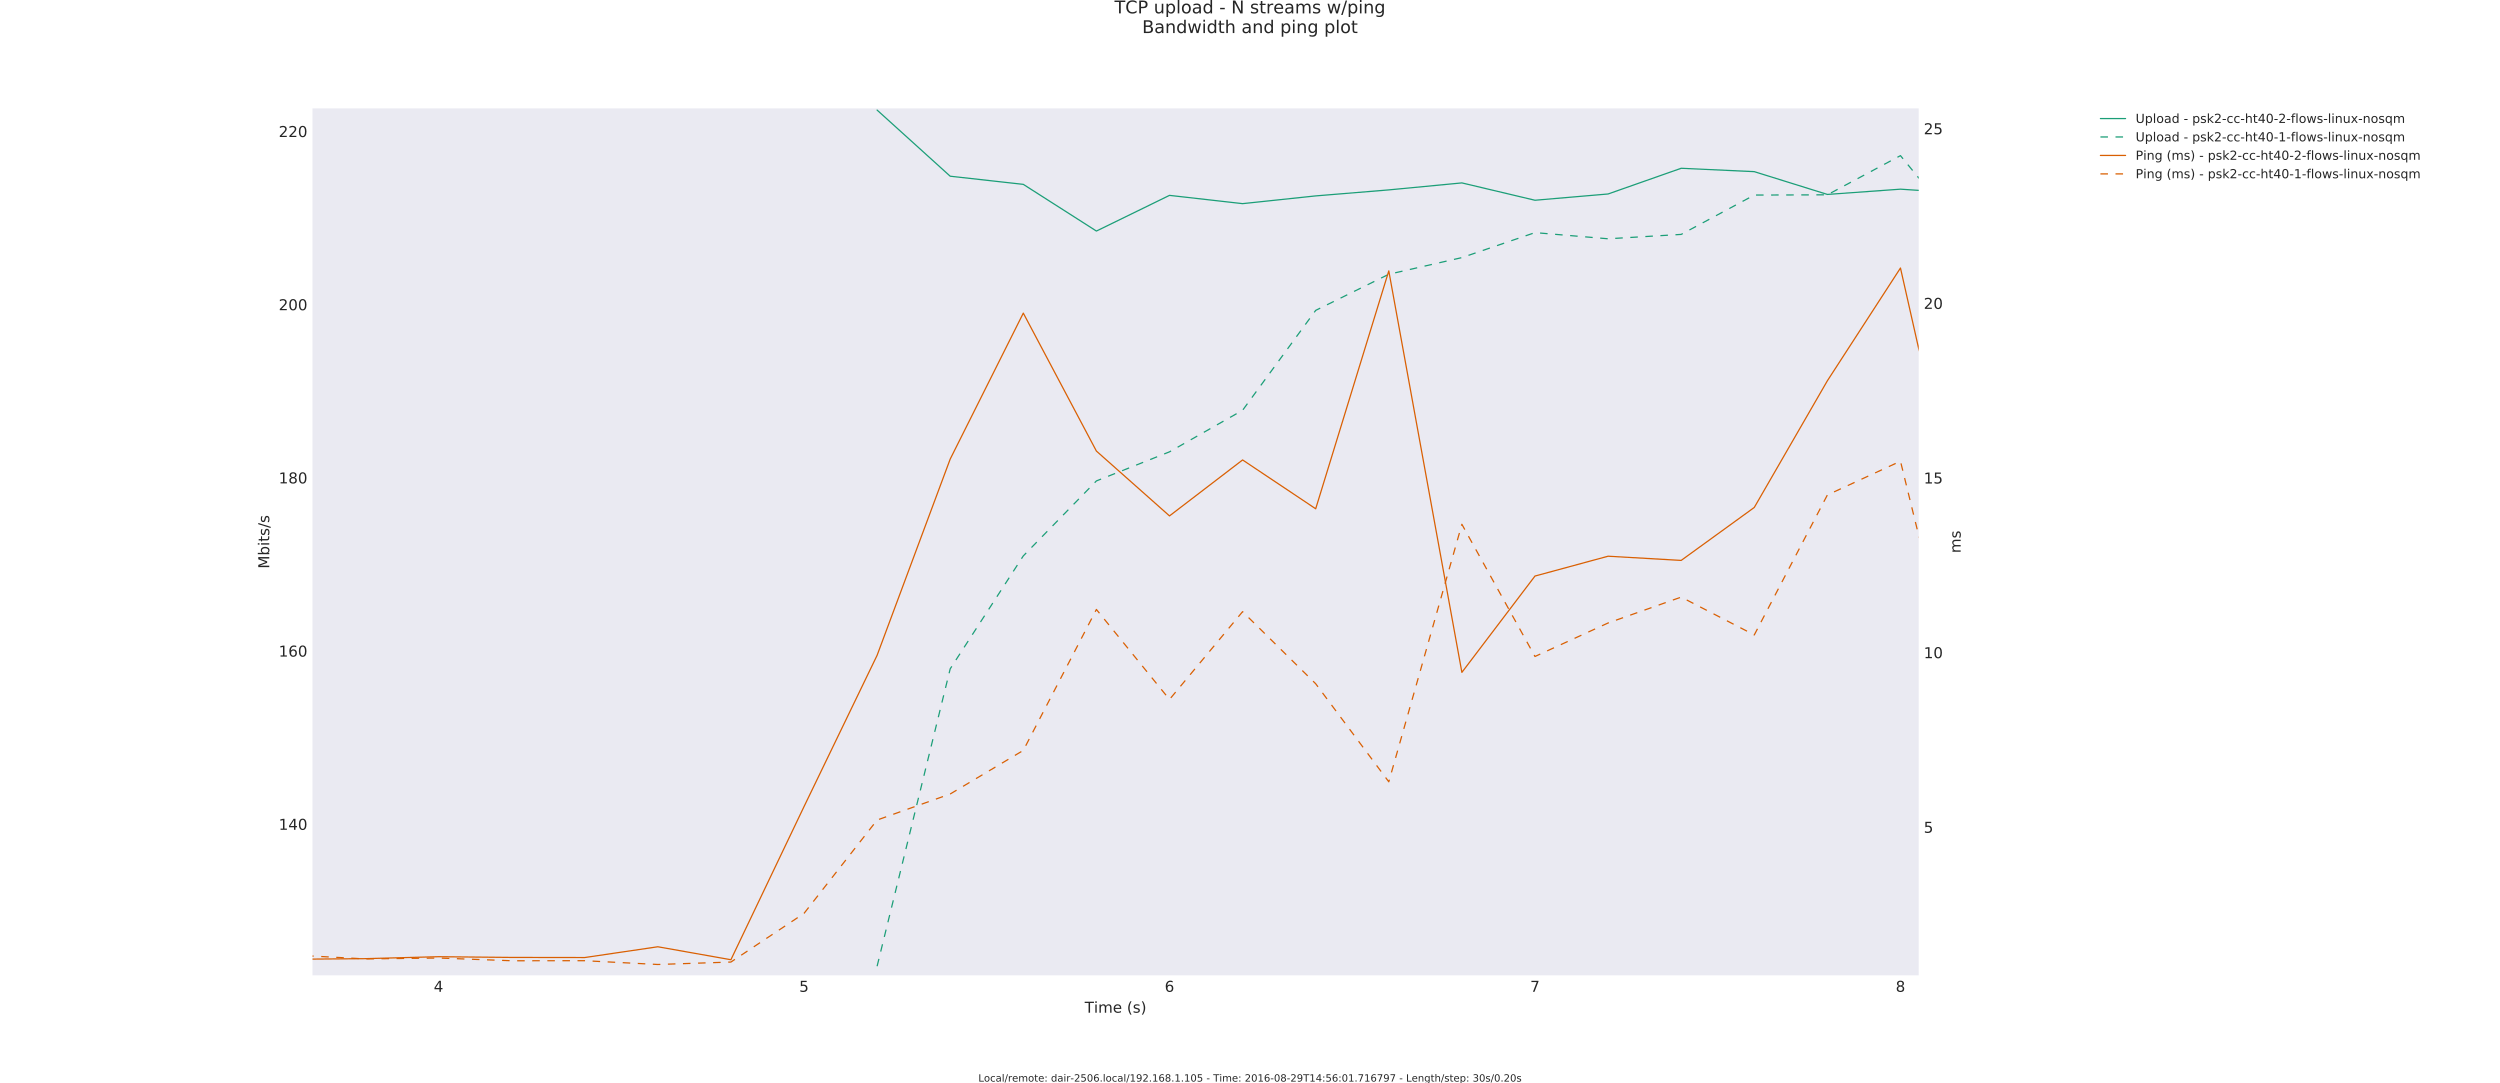 <?xml version="1.0" encoding="utf-8" standalone="no"?>
<!DOCTYPE svg PUBLIC "-//W3C//DTD SVG 1.1//EN"
  "http://www.w3.org/Graphics/SVG/1.1/DTD/svg11.dtd">
<!-- Created with matplotlib (http://matplotlib.org/) -->
<svg height="862pt" version="1.1" viewBox="0 0 1989 862" width="1989pt" xmlns="http://www.w3.org/2000/svg" xmlns:xlink="http://www.w3.org/1999/xlink">
 <defs>
  <style type="text/css">
*{stroke-linecap:butt;stroke-linejoin:round;stroke-miterlimit:100000;}
  </style>
 </defs>
 <g id="figure_1">
  <g id="patch_1">
   <path d="M 0 862.2 
L 1989 862.2 
L 1989 0 
L 0 0 
z
" style="fill:#ffffff;"/>
  </g>
  <g id="axes_1">
   <g id="patch_2">
    <path d="M 248.625 775.98 
L 1526.527 775.98 
L 1526.527 86.22 
L 248.625 86.22 
z
" style="fill:#eaeaf2;"/>
   </g>
   <g id="matplotlib.axis_1">
    <g id="xtick_1">
     <g id="line2d_1">
      <defs>
       <path d="M 0 0 
L 0 0 
" id="m2e481e3706" style="stroke:#262626;stroke-width:0.5;"/>
      </defs>
      <g>
       <use style="fill:#262626;stroke:#262626;stroke-width:0.5;" x="348.884" xlink:href="#m2e481e3706" y="775.98"/>
      </g>
     </g>
     <g id="line2d_2">
      <g>
       <use style="fill:#262626;stroke:#262626;stroke-width:0.5;" x="348.884" xlink:href="#m2e481e3706" y="86.22"/>
      </g>
     </g>
     <g id="text_1">
      <!-- 4 -->
      <defs>
       <path d="M 37.797 64.312 
L 12.891 25.391 
L 37.797 25.391 
z
M 35.203 72.906 
L 47.609 72.906 
L 47.609 25.391 
L 58.016 25.391 
L 58.016 17.188 
L 47.609 17.188 
L 47.609 0 
L 37.797 0 
L 37.797 17.188 
L 4.891 17.188 
L 4.891 26.703 
z
" id="BitstreamVeraSans-Roman-34"/>
      </defs>
      <g style="fill:#262626;" transform="translate(345.066 789.098)scale(0.12 -0.12)">
       <use xlink:href="#BitstreamVeraSans-Roman-34"/>
      </g>
     </g>
    </g>
    <g id="xtick_2">
     <g id="line2d_3">
      <g>
       <use style="fill:#262626;stroke:#262626;stroke-width:0.5;" x="639.666" xlink:href="#m2e481e3706" y="775.98"/>
      </g>
     </g>
     <g id="line2d_4">
      <g>
       <use style="fill:#262626;stroke:#262626;stroke-width:0.5;" x="639.666" xlink:href="#m2e481e3706" y="86.22"/>
      </g>
     </g>
     <g id="text_2">
      <!-- 5 -->
      <defs>
       <path d="M 10.797 72.906 
L 49.516 72.906 
L 49.516 64.594 
L 19.828 64.594 
L 19.828 46.734 
Q 21.969 47.469 24.109 47.828 
Q 26.266 48.188 28.422 48.188 
Q 40.625 48.188 47.75 41.5 
Q 54.891 34.812 54.891 23.391 
Q 54.891 11.625 47.562 5.094 
Q 40.234 -1.422 26.906 -1.422 
Q 22.312 -1.422 17.547 -0.641 
Q 12.797 0.141 7.719 1.703 
L 7.719 11.625 
Q 12.109 9.234 16.797 8.062 
Q 21.484 6.891 26.703 6.891 
Q 35.156 6.891 40.078 11.328 
Q 45.016 15.766 45.016 23.391 
Q 45.016 31 40.078 35.438 
Q 35.156 39.891 26.703 39.891 
Q 22.75 39.891 18.812 39.016 
Q 14.891 38.141 10.797 36.281 
z
" id="BitstreamVeraSans-Roman-35"/>
      </defs>
      <g style="fill:#262626;" transform="translate(635.849 789.098)scale(0.12 -0.12)">
       <use xlink:href="#BitstreamVeraSans-Roman-35"/>
      </g>
     </g>
    </g>
    <g id="xtick_3">
     <g id="line2d_5">
      <g>
       <use style="fill:#262626;stroke:#262626;stroke-width:0.5;" x="930.448" xlink:href="#m2e481e3706" y="775.98"/>
      </g>
     </g>
     <g id="line2d_6">
      <g>
       <use style="fill:#262626;stroke:#262626;stroke-width:0.5;" x="930.448" xlink:href="#m2e481e3706" y="86.22"/>
      </g>
     </g>
     <g id="text_3">
      <!-- 6 -->
      <defs>
       <path d="M 33.016 40.375 
Q 26.375 40.375 22.484 35.828 
Q 18.609 31.297 18.609 23.391 
Q 18.609 15.531 22.484 10.953 
Q 26.375 6.391 33.016 6.391 
Q 39.656 6.391 43.531 10.953 
Q 47.406 15.531 47.406 23.391 
Q 47.406 31.297 43.531 35.828 
Q 39.656 40.375 33.016 40.375 
M 52.594 71.297 
L 52.594 62.312 
Q 48.875 64.062 45.094 64.984 
Q 41.312 65.922 37.594 65.922 
Q 27.828 65.922 22.672 59.328 
Q 17.531 52.734 16.797 39.406 
Q 19.672 43.656 24.016 45.922 
Q 28.375 48.188 33.594 48.188 
Q 44.578 48.188 50.953 41.516 
Q 57.328 34.859 57.328 23.391 
Q 57.328 12.156 50.688 5.359 
Q 44.047 -1.422 33.016 -1.422 
Q 20.359 -1.422 13.672 8.266 
Q 6.984 17.969 6.984 36.375 
Q 6.984 53.656 15.188 63.938 
Q 23.391 74.219 37.203 74.219 
Q 40.922 74.219 44.703 73.484 
Q 48.484 72.75 52.594 71.297 
" id="BitstreamVeraSans-Roman-36"/>
      </defs>
      <g style="fill:#262626;" transform="translate(926.631 789.098)scale(0.12 -0.12)">
       <use xlink:href="#BitstreamVeraSans-Roman-36"/>
      </g>
     </g>
    </g>
    <g id="xtick_4">
     <g id="line2d_7">
      <g>
       <use style="fill:#262626;stroke:#262626;stroke-width:0.5;" x="1221.231" xlink:href="#m2e481e3706" y="775.98"/>
      </g>
     </g>
     <g id="line2d_8">
      <g>
       <use style="fill:#262626;stroke:#262626;stroke-width:0.5;" x="1221.231" xlink:href="#m2e481e3706" y="86.22"/>
      </g>
     </g>
     <g id="text_4">
      <!-- 7 -->
      <defs>
       <path d="M 8.203 72.906 
L 55.078 72.906 
L 55.078 68.703 
L 28.609 0 
L 18.312 0 
L 43.219 64.594 
L 8.203 64.594 
z
" id="BitstreamVeraSans-Roman-37"/>
      </defs>
      <g style="fill:#262626;" transform="translate(1217.413 789.098)scale(0.12 -0.12)">
       <use xlink:href="#BitstreamVeraSans-Roman-37"/>
      </g>
     </g>
    </g>
    <g id="xtick_5">
     <g id="line2d_9">
      <g>
       <use style="fill:#262626;stroke:#262626;stroke-width:0.5;" x="1512.013" xlink:href="#m2e481e3706" y="775.98"/>
      </g>
     </g>
     <g id="line2d_10">
      <g>
       <use style="fill:#262626;stroke:#262626;stroke-width:0.5;" x="1512.013" xlink:href="#m2e481e3706" y="86.22"/>
      </g>
     </g>
     <g id="text_5">
      <!-- 8 -->
      <defs>
       <path d="M 31.781 34.625 
Q 24.75 34.625 20.719 30.859 
Q 16.703 27.094 16.703 20.516 
Q 16.703 13.922 20.719 10.156 
Q 24.75 6.391 31.781 6.391 
Q 38.812 6.391 42.859 10.172 
Q 46.922 13.969 46.922 20.516 
Q 46.922 27.094 42.891 30.859 
Q 38.875 34.625 31.781 34.625 
M 21.922 38.812 
Q 15.578 40.375 12.031 44.719 
Q 8.5 49.078 8.5 55.328 
Q 8.5 64.062 14.719 69.141 
Q 20.953 74.219 31.781 74.219 
Q 42.672 74.219 48.875 69.141 
Q 55.078 64.062 55.078 55.328 
Q 55.078 49.078 51.531 44.719 
Q 48 40.375 41.703 38.812 
Q 48.828 37.156 52.797 32.312 
Q 56.781 27.484 56.781 20.516 
Q 56.781 9.906 50.312 4.234 
Q 43.844 -1.422 31.781 -1.422 
Q 19.734 -1.422 13.25 4.234 
Q 6.781 9.906 6.781 20.516 
Q 6.781 27.484 10.781 32.312 
Q 14.797 37.156 21.922 38.812 
M 18.312 54.391 
Q 18.312 48.734 21.844 45.562 
Q 25.391 42.391 31.781 42.391 
Q 38.141 42.391 41.719 45.562 
Q 45.312 48.734 45.312 54.391 
Q 45.312 60.062 41.719 63.234 
Q 38.141 66.406 31.781 66.406 
Q 25.391 66.406 21.844 63.234 
Q 18.312 60.062 18.312 54.391 
" id="BitstreamVeraSans-Roman-38"/>
      </defs>
      <g style="fill:#262626;" transform="translate(1508.195 789.098)scale(0.12 -0.12)">
       <use xlink:href="#BitstreamVeraSans-Roman-38"/>
      </g>
     </g>
    </g>
    <g id="xtick_6">
     <g id="line2d_11">
      <g>
       <use style="fill:#262626;stroke:#262626;stroke-width:0.5;" x="290.727" xlink:href="#m2e481e3706" y="775.98"/>
      </g>
     </g>
     <g id="line2d_12">
      <g>
       <use style="fill:#262626;stroke:#262626;stroke-width:0.5;" x="290.727" xlink:href="#m2e481e3706" y="86.22"/>
      </g>
     </g>
    </g>
    <g id="xtick_7">
     <g id="line2d_13">
      <g>
       <use style="fill:#262626;stroke:#262626;stroke-width:0.5;" x="407.04" xlink:href="#m2e481e3706" y="775.98"/>
      </g>
     </g>
     <g id="line2d_14">
      <g>
       <use style="fill:#262626;stroke:#262626;stroke-width:0.5;" x="407.04" xlink:href="#m2e481e3706" y="86.22"/>
      </g>
     </g>
    </g>
    <g id="xtick_8">
     <g id="line2d_15">
      <g>
       <use style="fill:#262626;stroke:#262626;stroke-width:0.5;" x="465.197" xlink:href="#m2e481e3706" y="775.98"/>
      </g>
     </g>
     <g id="line2d_16">
      <g>
       <use style="fill:#262626;stroke:#262626;stroke-width:0.5;" x="465.197" xlink:href="#m2e481e3706" y="86.22"/>
      </g>
     </g>
    </g>
    <g id="xtick_9">
     <g id="line2d_17">
      <g>
       <use style="fill:#262626;stroke:#262626;stroke-width:0.5;" x="523.353" xlink:href="#m2e481e3706" y="775.98"/>
      </g>
     </g>
     <g id="line2d_18">
      <g>
       <use style="fill:#262626;stroke:#262626;stroke-width:0.5;" x="523.353" xlink:href="#m2e481e3706" y="86.22"/>
      </g>
     </g>
    </g>
    <g id="xtick_10">
     <g id="line2d_19">
      <g>
       <use style="fill:#262626;stroke:#262626;stroke-width:0.5;" x="581.51" xlink:href="#m2e481e3706" y="775.98"/>
      </g>
     </g>
     <g id="line2d_20">
      <g>
       <use style="fill:#262626;stroke:#262626;stroke-width:0.5;" x="581.51" xlink:href="#m2e481e3706" y="86.22"/>
      </g>
     </g>
    </g>
    <g id="xtick_11">
     <g id="line2d_21">
      <g>
       <use style="fill:#262626;stroke:#262626;stroke-width:0.5;" x="697.823" xlink:href="#m2e481e3706" y="775.98"/>
      </g>
     </g>
     <g id="line2d_22">
      <g>
       <use style="fill:#262626;stroke:#262626;stroke-width:0.5;" x="697.823" xlink:href="#m2e481e3706" y="86.22"/>
      </g>
     </g>
    </g>
    <g id="xtick_12">
     <g id="line2d_23">
      <g>
       <use style="fill:#262626;stroke:#262626;stroke-width:0.5;" x="755.979" xlink:href="#m2e481e3706" y="775.98"/>
      </g>
     </g>
     <g id="line2d_24">
      <g>
       <use style="fill:#262626;stroke:#262626;stroke-width:0.5;" x="755.979" xlink:href="#m2e481e3706" y="86.22"/>
      </g>
     </g>
    </g>
    <g id="xtick_13">
     <g id="line2d_25">
      <g>
       <use style="fill:#262626;stroke:#262626;stroke-width:0.5;" x="814.135" xlink:href="#m2e481e3706" y="775.98"/>
      </g>
     </g>
     <g id="line2d_26">
      <g>
       <use style="fill:#262626;stroke:#262626;stroke-width:0.5;" x="814.135" xlink:href="#m2e481e3706" y="86.22"/>
      </g>
     </g>
    </g>
    <g id="xtick_14">
     <g id="line2d_27">
      <g>
       <use style="fill:#262626;stroke:#262626;stroke-width:0.5;" x="872.292" xlink:href="#m2e481e3706" y="775.98"/>
      </g>
     </g>
     <g id="line2d_28">
      <g>
       <use style="fill:#262626;stroke:#262626;stroke-width:0.5;" x="872.292" xlink:href="#m2e481e3706" y="86.22"/>
      </g>
     </g>
    </g>
    <g id="xtick_15">
     <g id="line2d_29">
      <g>
       <use style="fill:#262626;stroke:#262626;stroke-width:0.5;" x="930.448" xlink:href="#m2e481e3706" y="775.98"/>
      </g>
     </g>
     <g id="line2d_30">
      <g>
       <use style="fill:#262626;stroke:#262626;stroke-width:0.5;" x="930.448" xlink:href="#m2e481e3706" y="86.22"/>
      </g>
     </g>
    </g>
    <g id="xtick_16">
     <g id="line2d_31">
      <g>
       <use style="fill:#262626;stroke:#262626;stroke-width:0.5;" x="988.605" xlink:href="#m2e481e3706" y="775.98"/>
      </g>
     </g>
     <g id="line2d_32">
      <g>
       <use style="fill:#262626;stroke:#262626;stroke-width:0.5;" x="988.605" xlink:href="#m2e481e3706" y="86.22"/>
      </g>
     </g>
    </g>
    <g id="xtick_17">
     <g id="line2d_33">
      <g>
       <use style="fill:#262626;stroke:#262626;stroke-width:0.5;" x="1046.761" xlink:href="#m2e481e3706" y="775.98"/>
      </g>
     </g>
     <g id="line2d_34">
      <g>
       <use style="fill:#262626;stroke:#262626;stroke-width:0.5;" x="1046.761" xlink:href="#m2e481e3706" y="86.22"/>
      </g>
     </g>
    </g>
    <g id="xtick_18">
     <g id="line2d_35">
      <g>
       <use style="fill:#262626;stroke:#262626;stroke-width:0.5;" x="1104.918" xlink:href="#m2e481e3706" y="775.98"/>
      </g>
     </g>
     <g id="line2d_36">
      <g>
       <use style="fill:#262626;stroke:#262626;stroke-width:0.5;" x="1104.918" xlink:href="#m2e481e3706" y="86.22"/>
      </g>
     </g>
    </g>
    <g id="xtick_19">
     <g id="line2d_37">
      <g>
       <use style="fill:#262626;stroke:#262626;stroke-width:0.5;" x="1163.074" xlink:href="#m2e481e3706" y="775.98"/>
      </g>
     </g>
     <g id="line2d_38">
      <g>
       <use style="fill:#262626;stroke:#262626;stroke-width:0.5;" x="1163.074" xlink:href="#m2e481e3706" y="86.22"/>
      </g>
     </g>
    </g>
    <g id="xtick_20">
     <g id="line2d_39">
      <g>
       <use style="fill:#262626;stroke:#262626;stroke-width:0.5;" x="1221.231" xlink:href="#m2e481e3706" y="775.98"/>
      </g>
     </g>
     <g id="line2d_40">
      <g>
       <use style="fill:#262626;stroke:#262626;stroke-width:0.5;" x="1221.231" xlink:href="#m2e481e3706" y="86.22"/>
      </g>
     </g>
    </g>
    <g id="xtick_21">
     <g id="line2d_41">
      <g>
       <use style="fill:#262626;stroke:#262626;stroke-width:0.5;" x="1279.387" xlink:href="#m2e481e3706" y="775.98"/>
      </g>
     </g>
     <g id="line2d_42">
      <g>
       <use style="fill:#262626;stroke:#262626;stroke-width:0.5;" x="1279.387" xlink:href="#m2e481e3706" y="86.22"/>
      </g>
     </g>
    </g>
    <g id="xtick_22">
     <g id="line2d_43">
      <g>
       <use style="fill:#262626;stroke:#262626;stroke-width:0.5;" x="1337.544" xlink:href="#m2e481e3706" y="775.98"/>
      </g>
     </g>
     <g id="line2d_44">
      <g>
       <use style="fill:#262626;stroke:#262626;stroke-width:0.5;" x="1337.544" xlink:href="#m2e481e3706" y="86.22"/>
      </g>
     </g>
    </g>
    <g id="xtick_23">
     <g id="line2d_45">
      <g>
       <use style="fill:#262626;stroke:#262626;stroke-width:0.5;" x="1395.7" xlink:href="#m2e481e3706" y="775.98"/>
      </g>
     </g>
     <g id="line2d_46">
      <g>
       <use style="fill:#262626;stroke:#262626;stroke-width:0.5;" x="1395.7" xlink:href="#m2e481e3706" y="86.22"/>
      </g>
     </g>
    </g>
    <g id="xtick_24">
     <g id="line2d_47">
      <g>
       <use style="fill:#262626;stroke:#262626;stroke-width:0.5;" x="1453.856" xlink:href="#m2e481e3706" y="775.98"/>
      </g>
     </g>
     <g id="line2d_48">
      <g>
       <use style="fill:#262626;stroke:#262626;stroke-width:0.5;" x="1453.856" xlink:href="#m2e481e3706" y="86.22"/>
      </g>
     </g>
    </g>
    <g id="xtick_25">
     <g id="line2d_49">
      <g>
       <use style="fill:#262626;stroke:#262626;stroke-width:0.5;" x="1512.013" xlink:href="#m2e481e3706" y="775.98"/>
      </g>
     </g>
     <g id="line2d_50">
      <g>
       <use style="fill:#262626;stroke:#262626;stroke-width:0.5;" x="1512.013" xlink:href="#m2e481e3706" y="86.22"/>
      </g>
     </g>
    </g>
    <g id="text_6">
     <!-- Time (s) -->
     <defs>
      <path id="BitstreamVeraSans-Roman-20"/>
      <path d="M 8.016 75.875 
L 15.828 75.875 
Q 23.141 64.359 26.781 53.312 
Q 30.422 42.281 30.422 31.391 
Q 30.422 20.453 26.781 9.375 
Q 23.141 -1.703 15.828 -13.188 
L 8.016 -13.188 
Q 14.5 -2 17.703 9.062 
Q 20.906 20.125 20.906 31.391 
Q 20.906 42.672 17.703 53.656 
Q 14.5 64.656 8.016 75.875 
" id="BitstreamVeraSans-Roman-29"/>
      <path d="M 31 75.875 
Q 24.469 64.656 21.281 53.656 
Q 18.109 42.672 18.109 31.391 
Q 18.109 20.125 21.312 9.062 
Q 24.516 -2 31 -13.188 
L 23.188 -13.188 
Q 15.875 -1.703 12.234 9.375 
Q 8.594 20.453 8.594 31.391 
Q 8.594 42.281 12.203 53.312 
Q 15.828 64.359 23.188 75.875 
z
" id="BitstreamVeraSans-Roman-28"/>
      <path d="M 9.422 54.688 
L 18.406 54.688 
L 18.406 0 
L 9.422 0 
z
M 9.422 75.984 
L 18.406 75.984 
L 18.406 64.594 
L 9.422 64.594 
z
" id="BitstreamVeraSans-Roman-69"/>
      <path d="M 52 44.188 
Q 55.375 50.25 60.062 53.125 
Q 64.75 56 71.094 56 
Q 79.641 56 84.281 50.016 
Q 88.922 44.047 88.922 33.016 
L 88.922 0 
L 79.891 0 
L 79.891 32.719 
Q 79.891 40.578 77.094 44.375 
Q 74.312 48.188 68.609 48.188 
Q 61.625 48.188 57.562 43.547 
Q 53.516 38.922 53.516 30.906 
L 53.516 0 
L 44.484 0 
L 44.484 32.719 
Q 44.484 40.625 41.703 44.406 
Q 38.922 48.188 33.109 48.188 
Q 26.219 48.188 22.156 43.531 
Q 18.109 38.875 18.109 30.906 
L 18.109 0 
L 9.078 0 
L 9.078 54.688 
L 18.109 54.688 
L 18.109 46.188 
Q 21.188 51.219 25.484 53.609 
Q 29.781 56 35.688 56 
Q 41.656 56 45.828 52.969 
Q 50 49.953 52 44.188 
" id="BitstreamVeraSans-Roman-6d"/>
      <path d="M 56.203 29.594 
L 56.203 25.203 
L 14.891 25.203 
Q 15.484 15.922 20.484 11.062 
Q 25.484 6.203 34.422 6.203 
Q 39.594 6.203 44.453 7.469 
Q 49.312 8.734 54.109 11.281 
L 54.109 2.781 
Q 49.266 0.734 44.188 -0.344 
Q 39.109 -1.422 33.891 -1.422 
Q 20.797 -1.422 13.156 6.188 
Q 5.516 13.812 5.516 26.812 
Q 5.516 40.234 12.766 48.109 
Q 20.016 56 32.328 56 
Q 43.359 56 49.781 48.891 
Q 56.203 41.797 56.203 29.594 
M 47.219 32.234 
Q 47.125 39.594 43.094 43.984 
Q 39.062 48.391 32.422 48.391 
Q 24.906 48.391 20.391 44.141 
Q 15.875 39.891 15.188 32.172 
z
" id="BitstreamVeraSans-Roman-65"/>
      <path d="M -0.297 72.906 
L 61.375 72.906 
L 61.375 64.594 
L 35.5 64.594 
L 35.5 0 
L 25.594 0 
L 25.594 64.594 
L -0.297 64.594 
z
" id="BitstreamVeraSans-Roman-54"/>
      <path d="M 44.281 53.078 
L 44.281 44.578 
Q 40.484 46.531 36.375 47.5 
Q 32.281 48.484 27.875 48.484 
Q 21.188 48.484 17.844 46.438 
Q 14.5 44.391 14.5 40.281 
Q 14.5 37.156 16.891 35.375 
Q 19.281 33.594 26.516 31.984 
L 29.594 31.297 
Q 39.156 29.25 43.188 25.516 
Q 47.219 21.781 47.219 15.094 
Q 47.219 7.469 41.188 3.016 
Q 35.156 -1.422 24.609 -1.422 
Q 20.219 -1.422 15.453 -0.562 
Q 10.688 0.297 5.422 2 
L 5.422 11.281 
Q 10.406 8.688 15.234 7.391 
Q 20.062 6.109 24.812 6.109 
Q 31.156 6.109 34.562 8.281 
Q 37.984 10.453 37.984 14.406 
Q 37.984 18.062 35.516 20.016 
Q 33.062 21.969 24.703 23.781 
L 21.578 24.516 
Q 13.234 26.266 9.516 29.906 
Q 5.812 33.547 5.812 39.891 
Q 5.812 47.609 11.281 51.797 
Q 16.75 56 26.812 56 
Q 31.781 56 36.172 55.266 
Q 40.578 54.547 44.281 53.078 
" id="BitstreamVeraSans-Roman-73"/>
     </defs>
     <g style="fill:#262626;" transform="translate(862.997 805.712)scale(0.12 -0.12)">
      <use xlink:href="#BitstreamVeraSans-Roman-54"/>
      <use x="61.037" xlink:href="#BitstreamVeraSans-Roman-69"/>
      <use x="88.82" xlink:href="#BitstreamVeraSans-Roman-6d"/>
      <use x="186.232" xlink:href="#BitstreamVeraSans-Roman-65"/>
      <use x="247.756" xlink:href="#BitstreamVeraSans-Roman-20"/>
      <use x="279.543" xlink:href="#BitstreamVeraSans-Roman-28"/>
      <use x="318.557" xlink:href="#BitstreamVeraSans-Roman-73"/>
      <use x="370.656" xlink:href="#BitstreamVeraSans-Roman-29"/>
     </g>
    </g>
   </g>
   <g id="matplotlib.axis_2">
    <g id="ytick_1">
     <g id="line2d_51">
      <g>
       <use style="fill:#262626;stroke:#262626;stroke-width:0.5;" x="248.625" xlink:href="#m2e481e3706" y="656.9"/>
      </g>
     </g>
     <g id="text_7">
      <!-- 140 -->
      <defs>
       <path d="M 31.781 66.406 
Q 24.172 66.406 20.328 58.906 
Q 16.5 51.422 16.5 36.375 
Q 16.5 21.391 20.328 13.891 
Q 24.172 6.391 31.781 6.391 
Q 39.453 6.391 43.281 13.891 
Q 47.125 21.391 47.125 36.375 
Q 47.125 51.422 43.281 58.906 
Q 39.453 66.406 31.781 66.406 
M 31.781 74.219 
Q 44.047 74.219 50.516 64.516 
Q 56.984 54.828 56.984 36.375 
Q 56.984 17.969 50.516 8.266 
Q 44.047 -1.422 31.781 -1.422 
Q 19.531 -1.422 13.062 8.266 
Q 6.594 17.969 6.594 36.375 
Q 6.594 54.828 13.062 64.516 
Q 19.531 74.219 31.781 74.219 
" id="BitstreamVeraSans-Roman-30"/>
       <path d="M 12.406 8.297 
L 28.516 8.297 
L 28.516 63.922 
L 10.984 60.406 
L 10.984 69.391 
L 28.422 72.906 
L 38.281 72.906 
L 38.281 8.297 
L 54.391 8.297 
L 54.391 0 
L 12.406 0 
z
" id="BitstreamVeraSans-Roman-31"/>
      </defs>
      <g style="fill:#262626;" transform="translate(221.72 660.212)scale(0.12 -0.12)">
       <use xlink:href="#BitstreamVeraSans-Roman-31"/>
       <use x="63.623" xlink:href="#BitstreamVeraSans-Roman-34"/>
       <use x="127.246" xlink:href="#BitstreamVeraSans-Roman-30"/>
      </g>
     </g>
    </g>
    <g id="ytick_2">
     <g id="line2d_52">
      <g>
       <use style="fill:#262626;stroke:#262626;stroke-width:0.5;" x="248.625" xlink:href="#m2e481e3706" y="519.102"/>
      </g>
     </g>
     <g id="text_8">
      <!-- 160 -->
      <g style="fill:#262626;" transform="translate(221.72 522.414)scale(0.12 -0.12)">
       <use xlink:href="#BitstreamVeraSans-Roman-31"/>
       <use x="63.623" xlink:href="#BitstreamVeraSans-Roman-36"/>
       <use x="127.246" xlink:href="#BitstreamVeraSans-Roman-30"/>
      </g>
     </g>
    </g>
    <g id="ytick_3">
     <g id="line2d_53">
      <g>
       <use style="fill:#262626;stroke:#262626;stroke-width:0.5;" x="248.625" xlink:href="#m2e481e3706" y="381.304"/>
      </g>
     </g>
     <g id="text_9">
      <!-- 180 -->
      <g style="fill:#262626;" transform="translate(221.72 384.616)scale(0.12 -0.12)">
       <use xlink:href="#BitstreamVeraSans-Roman-31"/>
       <use x="63.623" xlink:href="#BitstreamVeraSans-Roman-38"/>
       <use x="127.246" xlink:href="#BitstreamVeraSans-Roman-30"/>
      </g>
     </g>
    </g>
    <g id="ytick_4">
     <g id="line2d_54">
      <g>
       <use style="fill:#262626;stroke:#262626;stroke-width:0.5;" x="248.625" xlink:href="#m2e481e3706" y="243.507"/>
      </g>
     </g>
     <g id="text_10">
      <!-- 200 -->
      <defs>
       <path d="M 19.188 8.297 
L 53.609 8.297 
L 53.609 0 
L 7.328 0 
L 7.328 8.297 
Q 12.938 14.109 22.625 23.891 
Q 32.328 33.688 34.812 36.531 
Q 39.547 41.844 41.422 45.531 
Q 43.312 49.219 43.312 52.781 
Q 43.312 58.594 39.234 62.25 
Q 35.156 65.922 28.609 65.922 
Q 23.969 65.922 18.812 64.312 
Q 13.672 62.703 7.812 59.422 
L 7.812 69.391 
Q 13.766 71.781 18.938 73 
Q 24.125 74.219 28.422 74.219 
Q 39.75 74.219 46.484 68.547 
Q 53.219 62.891 53.219 53.422 
Q 53.219 48.922 51.531 44.891 
Q 49.859 40.875 45.406 35.406 
Q 44.188 33.984 37.641 27.219 
Q 31.109 20.453 19.188 8.297 
" id="BitstreamVeraSans-Roman-32"/>
      </defs>
      <g style="fill:#262626;" transform="translate(221.72 246.818)scale(0.12 -0.12)">
       <use xlink:href="#BitstreamVeraSans-Roman-32"/>
       <use x="63.623" xlink:href="#BitstreamVeraSans-Roman-30"/>
       <use x="127.246" xlink:href="#BitstreamVeraSans-Roman-30"/>
      </g>
     </g>
    </g>
    <g id="ytick_5">
     <g id="line2d_55">
      <g>
       <use style="fill:#262626;stroke:#262626;stroke-width:0.5;" x="248.625" xlink:href="#m2e481e3706" y="105.709"/>
      </g>
     </g>
     <g id="text_11">
      <!-- 220 -->
      <g style="fill:#262626;" transform="translate(221.72 109.02)scale(0.12 -0.12)">
       <use xlink:href="#BitstreamVeraSans-Roman-32"/>
       <use x="63.623" xlink:href="#BitstreamVeraSans-Roman-32"/>
       <use x="127.246" xlink:href="#BitstreamVeraSans-Roman-30"/>
      </g>
     </g>
    </g>
    <g id="ytick_6">
     <g id="line2d_56">
      <g>
       <use style="fill:#262626;stroke:#262626;stroke-width:0.5;" x="248.625" xlink:href="#m2e481e3706" y="760.249"/>
      </g>
     </g>
    </g>
    <g id="ytick_7">
     <g id="line2d_57">
      <g>
       <use style="fill:#262626;stroke:#262626;stroke-width:0.5;" x="248.625" xlink:href="#m2e481e3706" y="725.799"/>
      </g>
     </g>
    </g>
    <g id="ytick_8">
     <g id="line2d_58">
      <g>
       <use style="fill:#262626;stroke:#262626;stroke-width:0.5;" x="248.625" xlink:href="#m2e481e3706" y="691.35"/>
      </g>
     </g>
    </g>
    <g id="ytick_9">
     <g id="line2d_59">
      <g>
       <use style="fill:#262626;stroke:#262626;stroke-width:0.5;" x="248.625" xlink:href="#m2e481e3706" y="622.451"/>
      </g>
     </g>
    </g>
    <g id="ytick_10">
     <g id="line2d_60">
      <g>
       <use style="fill:#262626;stroke:#262626;stroke-width:0.5;" x="248.625" xlink:href="#m2e481e3706" y="588.001"/>
      </g>
     </g>
    </g>
    <g id="ytick_11">
     <g id="line2d_61">
      <g>
       <use style="fill:#262626;stroke:#262626;stroke-width:0.5;" x="248.625" xlink:href="#m2e481e3706" y="553.552"/>
      </g>
     </g>
    </g>
    <g id="ytick_12">
     <g id="line2d_62">
      <g>
       <use style="fill:#262626;stroke:#262626;stroke-width:0.5;" x="248.625" xlink:href="#m2e481e3706" y="484.653"/>
      </g>
     </g>
    </g>
    <g id="ytick_13">
     <g id="line2d_63">
      <g>
       <use style="fill:#262626;stroke:#262626;stroke-width:0.5;" x="248.625" xlink:href="#m2e481e3706" y="450.203"/>
      </g>
     </g>
    </g>
    <g id="ytick_14">
     <g id="line2d_64">
      <g>
       <use style="fill:#262626;stroke:#262626;stroke-width:0.5;" x="248.625" xlink:href="#m2e481e3706" y="415.754"/>
      </g>
     </g>
    </g>
    <g id="ytick_15">
     <g id="line2d_65">
      <g>
       <use style="fill:#262626;stroke:#262626;stroke-width:0.5;" x="248.625" xlink:href="#m2e481e3706" y="346.855"/>
      </g>
     </g>
    </g>
    <g id="ytick_16">
     <g id="line2d_66">
      <g>
       <use style="fill:#262626;stroke:#262626;stroke-width:0.5;" x="248.625" xlink:href="#m2e481e3706" y="312.406"/>
      </g>
     </g>
    </g>
    <g id="ytick_17">
     <g id="line2d_67">
      <g>
       <use style="fill:#262626;stroke:#262626;stroke-width:0.5;" x="248.625" xlink:href="#m2e481e3706" y="277.956"/>
      </g>
     </g>
    </g>
    <g id="ytick_18">
     <g id="line2d_68">
      <g>
       <use style="fill:#262626;stroke:#262626;stroke-width:0.5;" x="248.625" xlink:href="#m2e481e3706" y="209.057"/>
      </g>
     </g>
    </g>
    <g id="ytick_19">
     <g id="line2d_69">
      <g>
       <use style="fill:#262626;stroke:#262626;stroke-width:0.5;" x="248.625" xlink:href="#m2e481e3706" y="174.608"/>
      </g>
     </g>
    </g>
    <g id="ytick_20">
     <g id="line2d_70">
      <g>
       <use style="fill:#262626;stroke:#262626;stroke-width:0.5;" x="248.625" xlink:href="#m2e481e3706" y="140.158"/>
      </g>
     </g>
    </g>
    <g id="text_12">
     <!-- Mbits/s -->
     <defs>
      <path d="M 18.312 70.219 
L 18.312 54.688 
L 36.812 54.688 
L 36.812 47.703 
L 18.312 47.703 
L 18.312 18.016 
Q 18.312 11.328 20.141 9.422 
Q 21.969 7.516 27.594 7.516 
L 36.812 7.516 
L 36.812 0 
L 27.594 0 
Q 17.188 0 13.234 3.875 
Q 9.281 7.766 9.281 18.016 
L 9.281 47.703 
L 2.688 47.703 
L 2.688 54.688 
L 9.281 54.688 
L 9.281 70.219 
z
" id="BitstreamVeraSans-Roman-74"/>
      <path d="M 9.812 72.906 
L 24.516 72.906 
L 43.109 23.297 
L 61.812 72.906 
L 76.516 72.906 
L 76.516 0 
L 66.891 0 
L 66.891 64.016 
L 48.094 14.016 
L 38.188 14.016 
L 19.391 64.016 
L 19.391 0 
L 9.812 0 
z
" id="BitstreamVeraSans-Roman-4d"/>
      <path d="M 25.391 72.906 
L 33.688 72.906 
L 8.297 -9.281 
L 0 -9.281 
z
" id="BitstreamVeraSans-Roman-2f"/>
      <path d="M 48.688 27.297 
Q 48.688 37.203 44.609 42.844 
Q 40.531 48.484 33.406 48.484 
Q 26.266 48.484 22.188 42.844 
Q 18.109 37.203 18.109 27.297 
Q 18.109 17.391 22.188 11.75 
Q 26.266 6.109 33.406 6.109 
Q 40.531 6.109 44.609 11.75 
Q 48.688 17.391 48.688 27.297 
M 18.109 46.391 
Q 20.953 51.266 25.266 53.625 
Q 29.594 56 35.594 56 
Q 45.562 56 51.781 48.094 
Q 58.016 40.188 58.016 27.297 
Q 58.016 14.406 51.781 6.484 
Q 45.562 -1.422 35.594 -1.422 
Q 29.594 -1.422 25.266 0.953 
Q 20.953 3.328 18.109 8.203 
L 18.109 0 
L 9.078 0 
L 9.078 75.984 
L 18.109 75.984 
z
" id="BitstreamVeraSans-Roman-62"/>
     </defs>
     <g style="fill:#262626;" transform="translate(214.224 452.377)rotate(-90.0)scale(0.12 -0.12)">
      <use xlink:href="#BitstreamVeraSans-Roman-4d"/>
      <use x="86.279" xlink:href="#BitstreamVeraSans-Roman-62"/>
      <use x="149.756" xlink:href="#BitstreamVeraSans-Roman-69"/>
      <use x="177.539" xlink:href="#BitstreamVeraSans-Roman-74"/>
      <use x="216.748" xlink:href="#BitstreamVeraSans-Roman-73"/>
      <use x="268.848" xlink:href="#BitstreamVeraSans-Roman-2f"/>
      <use x="302.539" xlink:href="#BitstreamVeraSans-Roman-73"/>
     </g>
    </g>
   </g>
   <g id="line2d_71">
    <path clip-path="url(#p7c2464a760)" d="M 697.823 87.588 
L 755.979 140.199 
L 814.135 146.672 
L 872.292 183.821 
L 930.448 155.436 
L 988.605 162.018 
L 1046.761 155.86 
L 1104.918 151.081 
L 1163.074 145.52 
L 1221.231 159.316 
L 1279.387 154.33 
L 1337.544 133.883 
L 1395.7 136.562 
L 1453.856 154.69 
L 1512.013 150.505 
L 1570.169 154.328 
L 1628.326 124.803 
L 1686.482 138.313 
L 1744.639 150.664 
L 1802.795 156.332 
L 1860.952 160.165 
L 1919.108 123.416 
L 1977.265 143.833 
L 1990 139.292 
L 1990 139.292 
" style="fill:none;stroke:#1b9e77;stroke-linecap:round;"/>
   </g>
   <g id="line2d_72">
    <path clip-path="url(#p7c2464a760)" d="M 697.823 768.723 
L 755.979 532.118 
L 814.135 442.279 
L 872.292 382.629 
L 930.448 359.488 
L 988.605 326.415 
L 1046.761 246.939 
L 1104.918 218.204 
L 1163.074 204.951 
L 1221.231 185.071 
L 1279.387 189.974 
L 1337.544 186.498 
L 1395.7 155.198 
L 1453.856 154.994 
L 1512.013 123.824 
L 1570.169 194.974 
L 1628.326 185.907 
L 1686.482 203.603 
L 1744.639 193.037 
L 1802.795 144.203 
L 1860.952 172.788 
L 1919.108 191.952 
L 1977.265 196.398 
L 1990 193.54 
L 1990 193.54 
" style="fill:none;stroke:#1b9e77;stroke-dasharray:6,6;stroke-dashoffset:0.0;"/>
   </g>
   <g id="patch_3">
    <path d="M 248.625 86.22 
L 1526.527 86.22 
" style="fill:none;"/>
   </g>
   <g id="patch_4">
    <path d="M 1526.527 775.98 
L 1526.527 86.22 
" style="fill:none;"/>
   </g>
   <g id="patch_5">
    <path d="M 248.625 775.98 
L 1526.527 775.98 
" style="fill:none;"/>
   </g>
   <g id="patch_6">
    <path d="M 248.625 775.98 
L 248.625 86.22 
" style="fill:none;"/>
   </g>
   <g id="legend_1">
    <g id="line2d_73">
     <path d="M 1671.095 94.315 
L 1691.087 94.315 
" style="fill:none;stroke:#1b9e77;stroke-linecap:round;"/>
    </g>
    <g id="line2d_74"/>
    <g id="text_13">
     <!-- Upload - psk2-cc-ht40-2-flows-linux-nosqm -->
     <defs>
      <path d="M 14.797 27.297 
Q 14.797 17.391 18.875 11.75 
Q 22.953 6.109 30.078 6.109 
Q 37.203 6.109 41.297 11.75 
Q 45.406 17.391 45.406 27.297 
Q 45.406 37.203 41.297 42.844 
Q 37.203 48.484 30.078 48.484 
Q 22.953 48.484 18.875 42.844 
Q 14.797 37.203 14.797 27.297 
M 45.406 8.203 
Q 42.578 3.328 38.25 0.953 
Q 33.938 -1.422 27.875 -1.422 
Q 17.969 -1.422 11.734 6.484 
Q 5.516 14.406 5.516 27.297 
Q 5.516 40.188 11.734 48.094 
Q 17.969 56 27.875 56 
Q 33.938 56 38.25 53.625 
Q 42.578 51.266 45.406 46.391 
L 45.406 54.688 
L 54.391 54.688 
L 54.391 -20.797 
L 45.406 -20.797 
z
" id="BitstreamVeraSans-Roman-71"/>
      <path d="M 8.5 21.578 
L 8.5 54.688 
L 17.484 54.688 
L 17.484 21.922 
Q 17.484 14.156 20.5 10.266 
Q 23.531 6.391 29.594 6.391 
Q 36.859 6.391 41.078 11.031 
Q 45.312 15.672 45.312 23.688 
L 45.312 54.688 
L 54.297 54.688 
L 54.297 0 
L 45.312 0 
L 45.312 8.406 
Q 42.047 3.422 37.719 1 
Q 33.406 -1.422 27.688 -1.422 
Q 18.266 -1.422 13.375 4.438 
Q 8.5 10.297 8.5 21.578 
" id="BitstreamVeraSans-Roman-75"/>
      <path d="M 54.891 54.688 
L 35.109 28.078 
L 55.906 0 
L 45.312 0 
L 29.391 21.484 
L 13.484 0 
L 2.875 0 
L 24.125 28.609 
L 4.688 54.688 
L 15.281 54.688 
L 29.781 35.203 
L 44.281 54.688 
z
" id="BitstreamVeraSans-Roman-78"/>
      <path d="M 54.891 33.016 
L 54.891 0 
L 45.906 0 
L 45.906 32.719 
Q 45.906 40.484 42.875 44.328 
Q 39.844 48.188 33.797 48.188 
Q 26.516 48.188 22.312 43.547 
Q 18.109 38.922 18.109 30.906 
L 18.109 0 
L 9.078 0 
L 9.078 75.984 
L 18.109 75.984 
L 18.109 46.188 
Q 21.344 51.125 25.703 53.562 
Q 30.078 56 35.797 56 
Q 45.219 56 50.047 50.172 
Q 54.891 44.344 54.891 33.016 
" id="BitstreamVeraSans-Roman-68"/>
      <path d="M 30.609 48.391 
Q 23.391 48.391 19.188 42.75 
Q 14.984 37.109 14.984 27.297 
Q 14.984 17.484 19.156 11.844 
Q 23.344 6.203 30.609 6.203 
Q 37.797 6.203 41.984 11.859 
Q 46.188 17.531 46.188 27.297 
Q 46.188 37.016 41.984 42.703 
Q 37.797 48.391 30.609 48.391 
M 30.609 56 
Q 42.328 56 49.016 48.375 
Q 55.719 40.766 55.719 27.297 
Q 55.719 13.875 49.016 6.219 
Q 42.328 -1.422 30.609 -1.422 
Q 18.844 -1.422 12.172 6.219 
Q 5.516 13.875 5.516 27.297 
Q 5.516 40.766 12.172 48.375 
Q 18.844 56 30.609 56 
" id="BitstreamVeraSans-Roman-6f"/>
      <path d="M 9.422 75.984 
L 18.406 75.984 
L 18.406 0 
L 9.422 0 
z
" id="BitstreamVeraSans-Roman-6c"/>
      <path d="M 9.078 75.984 
L 18.109 75.984 
L 18.109 31.109 
L 44.922 54.688 
L 56.391 54.688 
L 27.391 29.109 
L 57.625 0 
L 45.906 0 
L 18.109 26.703 
L 18.109 0 
L 9.078 0 
z
" id="BitstreamVeraSans-Roman-6b"/>
      <path d="M 54.891 33.016 
L 54.891 0 
L 45.906 0 
L 45.906 32.719 
Q 45.906 40.484 42.875 44.328 
Q 39.844 48.188 33.797 48.188 
Q 26.516 48.188 22.312 43.547 
Q 18.109 38.922 18.109 30.906 
L 18.109 0 
L 9.078 0 
L 9.078 54.688 
L 18.109 54.688 
L 18.109 46.188 
Q 21.344 51.125 25.703 53.562 
Q 30.078 56 35.797 56 
Q 45.219 56 50.047 50.172 
Q 54.891 44.344 54.891 33.016 
" id="BitstreamVeraSans-Roman-6e"/>
      <path d="M 8.688 72.906 
L 18.609 72.906 
L 18.609 28.609 
Q 18.609 16.891 22.844 11.734 
Q 27.094 6.594 36.625 6.594 
Q 46.094 6.594 50.344 11.734 
Q 54.594 16.891 54.594 28.609 
L 54.594 72.906 
L 64.5 72.906 
L 64.5 27.391 
Q 64.5 13.141 57.438 5.859 
Q 50.391 -1.422 36.625 -1.422 
Q 22.797 -1.422 15.734 5.859 
Q 8.688 13.141 8.688 27.391 
z
" id="BitstreamVeraSans-Roman-55"/>
      <path d="M 48.781 52.594 
L 48.781 44.188 
Q 44.969 46.297 41.141 47.344 
Q 37.312 48.391 33.406 48.391 
Q 24.656 48.391 19.812 42.844 
Q 14.984 37.312 14.984 27.297 
Q 14.984 17.281 19.812 11.734 
Q 24.656 6.203 33.406 6.203 
Q 37.312 6.203 41.141 7.25 
Q 44.969 8.297 48.781 10.406 
L 48.781 2.094 
Q 45.016 0.344 40.984 -0.531 
Q 36.969 -1.422 32.422 -1.422 
Q 20.062 -1.422 12.781 6.344 
Q 5.516 14.109 5.516 27.297 
Q 5.516 40.672 12.859 48.328 
Q 20.219 56 33.016 56 
Q 37.156 56 41.109 55.141 
Q 45.062 54.297 48.781 52.594 
" id="BitstreamVeraSans-Roman-63"/>
      <path d="M 4.203 54.688 
L 13.188 54.688 
L 24.422 12.016 
L 35.594 54.688 
L 46.188 54.688 
L 57.422 12.016 
L 68.609 54.688 
L 77.594 54.688 
L 63.281 0 
L 52.688 0 
L 40.922 44.828 
L 29.109 0 
L 18.5 0 
z
" id="BitstreamVeraSans-Roman-77"/>
      <path d="M 45.406 46.391 
L 45.406 75.984 
L 54.391 75.984 
L 54.391 0 
L 45.406 0 
L 45.406 8.203 
Q 42.578 3.328 38.25 0.953 
Q 33.938 -1.422 27.875 -1.422 
Q 17.969 -1.422 11.734 6.484 
Q 5.516 14.406 5.516 27.297 
Q 5.516 40.188 11.734 48.094 
Q 17.969 56 27.875 56 
Q 33.938 56 38.25 53.625 
Q 42.578 51.266 45.406 46.391 
M 14.797 27.297 
Q 14.797 17.391 18.875 11.75 
Q 22.953 6.109 30.078 6.109 
Q 37.203 6.109 41.297 11.75 
Q 45.406 17.391 45.406 27.297 
Q 45.406 37.203 41.297 42.844 
Q 37.203 48.484 30.078 48.484 
Q 22.953 48.484 18.875 42.844 
Q 14.797 37.203 14.797 27.297 
" id="BitstreamVeraSans-Roman-64"/>
      <path d="M 37.109 75.984 
L 37.109 68.5 
L 28.516 68.5 
Q 23.688 68.5 21.797 66.547 
Q 19.922 64.594 19.922 59.516 
L 19.922 54.688 
L 34.719 54.688 
L 34.719 47.703 
L 19.922 47.703 
L 19.922 0 
L 10.891 0 
L 10.891 47.703 
L 2.297 47.703 
L 2.297 54.688 
L 10.891 54.688 
L 10.891 58.5 
Q 10.891 67.625 15.141 71.797 
Q 19.391 75.984 28.609 75.984 
z
" id="BitstreamVeraSans-Roman-66"/>
      <path d="M 34.281 27.484 
Q 23.391 27.484 19.188 25 
Q 14.984 22.516 14.984 16.5 
Q 14.984 11.719 18.141 8.906 
Q 21.297 6.109 26.703 6.109 
Q 34.188 6.109 38.703 11.406 
Q 43.219 16.703 43.219 25.484 
L 43.219 27.484 
z
M 52.203 31.203 
L 52.203 0 
L 43.219 0 
L 43.219 8.297 
Q 40.141 3.328 35.547 0.953 
Q 30.953 -1.422 24.312 -1.422 
Q 15.922 -1.422 10.953 3.297 
Q 6 8.016 6 15.922 
Q 6 25.141 12.172 29.828 
Q 18.359 34.516 30.609 34.516 
L 43.219 34.516 
L 43.219 35.406 
Q 43.219 41.609 39.141 45 
Q 35.062 48.391 27.688 48.391 
Q 23 48.391 18.547 47.266 
Q 14.109 46.141 10.016 43.891 
L 10.016 52.203 
Q 14.938 54.109 19.578 55.047 
Q 24.219 56 28.609 56 
Q 40.484 56 46.344 49.844 
Q 52.203 43.703 52.203 31.203 
" id="BitstreamVeraSans-Roman-61"/>
      <path d="M 18.109 8.203 
L 18.109 -20.797 
L 9.078 -20.797 
L 9.078 54.688 
L 18.109 54.688 
L 18.109 46.391 
Q 20.953 51.266 25.266 53.625 
Q 29.594 56 35.594 56 
Q 45.562 56 51.781 48.094 
Q 58.016 40.188 58.016 27.297 
Q 58.016 14.406 51.781 6.484 
Q 45.562 -1.422 35.594 -1.422 
Q 29.594 -1.422 25.266 0.953 
Q 20.953 3.328 18.109 8.203 
M 48.688 27.297 
Q 48.688 37.203 44.609 42.844 
Q 40.531 48.484 33.406 48.484 
Q 26.266 48.484 22.188 42.844 
Q 18.109 37.203 18.109 27.297 
Q 18.109 17.391 22.188 11.75 
Q 26.266 6.109 33.406 6.109 
Q 40.531 6.109 44.609 11.75 
Q 48.688 17.391 48.688 27.297 
" id="BitstreamVeraSans-Roman-70"/>
      <path d="M 4.891 31.391 
L 31.203 31.391 
L 31.203 23.391 
L 4.891 23.391 
z
" id="BitstreamVeraSans-Roman-2d"/>
     </defs>
     <g style="fill:#262626;" transform="translate(1699.083 97.814)scale(0.1 -0.1)">
      <use xlink:href="#BitstreamVeraSans-Roman-55"/>
      <use x="73.193" xlink:href="#BitstreamVeraSans-Roman-70"/>
      <use x="136.67" xlink:href="#BitstreamVeraSans-Roman-6c"/>
      <use x="164.453" xlink:href="#BitstreamVeraSans-Roman-6f"/>
      <use x="225.635" xlink:href="#BitstreamVeraSans-Roman-61"/>
      <use x="286.914" xlink:href="#BitstreamVeraSans-Roman-64"/>
      <use x="350.391" xlink:href="#BitstreamVeraSans-Roman-20"/>
      <use x="382.178" xlink:href="#BitstreamVeraSans-Roman-2d"/>
      <use x="418.262" xlink:href="#BitstreamVeraSans-Roman-20"/>
      <use x="450.049" xlink:href="#BitstreamVeraSans-Roman-70"/>
      <use x="513.525" xlink:href="#BitstreamVeraSans-Roman-73"/>
      <use x="565.625" xlink:href="#BitstreamVeraSans-Roman-6b"/>
      <use x="623.535" xlink:href="#BitstreamVeraSans-Roman-32"/>
      <use x="687.158" xlink:href="#BitstreamVeraSans-Roman-2d"/>
      <use x="723.242" xlink:href="#BitstreamVeraSans-Roman-63"/>
      <use x="778.223" xlink:href="#BitstreamVeraSans-Roman-63"/>
      <use x="833.203" xlink:href="#BitstreamVeraSans-Roman-2d"/>
      <use x="869.287" xlink:href="#BitstreamVeraSans-Roman-68"/>
      <use x="932.666" xlink:href="#BitstreamVeraSans-Roman-74"/>
      <use x="971.875" xlink:href="#BitstreamVeraSans-Roman-34"/>
      <use x="1035.498" xlink:href="#BitstreamVeraSans-Roman-30"/>
      <use x="1099.121" xlink:href="#BitstreamVeraSans-Roman-2d"/>
      <use x="1135.205" xlink:href="#BitstreamVeraSans-Roman-32"/>
      <use x="1198.828" xlink:href="#BitstreamVeraSans-Roman-2d"/>
      <use x="1234.912" xlink:href="#BitstreamVeraSans-Roman-66"/>
      <use x="1270.117" xlink:href="#BitstreamVeraSans-Roman-6c"/>
      <use x="1297.9" xlink:href="#BitstreamVeraSans-Roman-6f"/>
      <use x="1359.082" xlink:href="#BitstreamVeraSans-Roman-77"/>
      <use x="1440.869" xlink:href="#BitstreamVeraSans-Roman-73"/>
      <use x="1492.969" xlink:href="#BitstreamVeraSans-Roman-2d"/>
      <use x="1529.053" xlink:href="#BitstreamVeraSans-Roman-6c"/>
      <use x="1556.836" xlink:href="#BitstreamVeraSans-Roman-69"/>
      <use x="1584.619" xlink:href="#BitstreamVeraSans-Roman-6e"/>
      <use x="1647.998" xlink:href="#BitstreamVeraSans-Roman-75"/>
      <use x="1711.377" xlink:href="#BitstreamVeraSans-Roman-78"/>
      <use x="1770.557" xlink:href="#BitstreamVeraSans-Roman-2d"/>
      <use x="1806.641" xlink:href="#BitstreamVeraSans-Roman-6e"/>
      <use x="1870.02" xlink:href="#BitstreamVeraSans-Roman-6f"/>
      <use x="1931.201" xlink:href="#BitstreamVeraSans-Roman-73"/>
      <use x="1983.301" xlink:href="#BitstreamVeraSans-Roman-71"/>
      <use x="2046.777" xlink:href="#BitstreamVeraSans-Roman-6d"/>
     </g>
    </g>
    <g id="line2d_75">
     <path d="M 1671.095 108.987 
L 1691.087 108.987 
" style="fill:none;stroke:#1b9e77;stroke-dasharray:6,6;stroke-dashoffset:0.0;"/>
    </g>
    <g id="line2d_76"/>
    <g id="text_14">
     <!-- Upload - psk2-cc-ht40-1-flows-linux-nosqm -->
     <g style="fill:#262626;" transform="translate(1699.083 112.486)scale(0.1 -0.1)">
      <use xlink:href="#BitstreamVeraSans-Roman-55"/>
      <use x="73.193" xlink:href="#BitstreamVeraSans-Roman-70"/>
      <use x="136.67" xlink:href="#BitstreamVeraSans-Roman-6c"/>
      <use x="164.453" xlink:href="#BitstreamVeraSans-Roman-6f"/>
      <use x="225.635" xlink:href="#BitstreamVeraSans-Roman-61"/>
      <use x="286.914" xlink:href="#BitstreamVeraSans-Roman-64"/>
      <use x="350.391" xlink:href="#BitstreamVeraSans-Roman-20"/>
      <use x="382.178" xlink:href="#BitstreamVeraSans-Roman-2d"/>
      <use x="418.262" xlink:href="#BitstreamVeraSans-Roman-20"/>
      <use x="450.049" xlink:href="#BitstreamVeraSans-Roman-70"/>
      <use x="513.525" xlink:href="#BitstreamVeraSans-Roman-73"/>
      <use x="565.625" xlink:href="#BitstreamVeraSans-Roman-6b"/>
      <use x="623.535" xlink:href="#BitstreamVeraSans-Roman-32"/>
      <use x="687.158" xlink:href="#BitstreamVeraSans-Roman-2d"/>
      <use x="723.242" xlink:href="#BitstreamVeraSans-Roman-63"/>
      <use x="778.223" xlink:href="#BitstreamVeraSans-Roman-63"/>
      <use x="833.203" xlink:href="#BitstreamVeraSans-Roman-2d"/>
      <use x="869.287" xlink:href="#BitstreamVeraSans-Roman-68"/>
      <use x="932.666" xlink:href="#BitstreamVeraSans-Roman-74"/>
      <use x="971.875" xlink:href="#BitstreamVeraSans-Roman-34"/>
      <use x="1035.498" xlink:href="#BitstreamVeraSans-Roman-30"/>
      <use x="1099.121" xlink:href="#BitstreamVeraSans-Roman-2d"/>
      <use x="1135.205" xlink:href="#BitstreamVeraSans-Roman-31"/>
      <use x="1198.828" xlink:href="#BitstreamVeraSans-Roman-2d"/>
      <use x="1234.912" xlink:href="#BitstreamVeraSans-Roman-66"/>
      <use x="1270.117" xlink:href="#BitstreamVeraSans-Roman-6c"/>
      <use x="1297.9" xlink:href="#BitstreamVeraSans-Roman-6f"/>
      <use x="1359.082" xlink:href="#BitstreamVeraSans-Roman-77"/>
      <use x="1440.869" xlink:href="#BitstreamVeraSans-Roman-73"/>
      <use x="1492.969" xlink:href="#BitstreamVeraSans-Roman-2d"/>
      <use x="1529.053" xlink:href="#BitstreamVeraSans-Roman-6c"/>
      <use x="1556.836" xlink:href="#BitstreamVeraSans-Roman-69"/>
      <use x="1584.619" xlink:href="#BitstreamVeraSans-Roman-6e"/>
      <use x="1647.998" xlink:href="#BitstreamVeraSans-Roman-75"/>
      <use x="1711.377" xlink:href="#BitstreamVeraSans-Roman-78"/>
      <use x="1770.557" xlink:href="#BitstreamVeraSans-Roman-2d"/>
      <use x="1806.641" xlink:href="#BitstreamVeraSans-Roman-6e"/>
      <use x="1870.02" xlink:href="#BitstreamVeraSans-Roman-6f"/>
      <use x="1931.201" xlink:href="#BitstreamVeraSans-Roman-73"/>
      <use x="1983.301" xlink:href="#BitstreamVeraSans-Roman-71"/>
      <use x="2046.777" xlink:href="#BitstreamVeraSans-Roman-6d"/>
     </g>
    </g>
    <g id="line2d_77">
     <path d="M 1671.095 123.66 
L 1691.087 123.66 
" style="fill:none;stroke:#d95f02;stroke-linecap:round;"/>
    </g>
    <g id="line2d_78"/>
    <g id="text_15">
     <!-- Ping (ms) - psk2-cc-ht40-2-flows-linux-nosqm -->
     <defs>
      <path d="M 19.672 64.797 
L 19.672 37.406 
L 32.078 37.406 
Q 38.969 37.406 42.719 40.969 
Q 46.484 44.531 46.484 51.125 
Q 46.484 57.672 42.719 61.234 
Q 38.969 64.797 32.078 64.797 
z
M 9.812 72.906 
L 32.078 72.906 
Q 44.344 72.906 50.609 67.359 
Q 56.891 61.812 56.891 51.125 
Q 56.891 40.328 50.609 34.812 
Q 44.344 29.297 32.078 29.297 
L 19.672 29.297 
L 19.672 0 
L 9.812 0 
z
" id="BitstreamVeraSans-Roman-50"/>
      <path d="M 45.406 27.984 
Q 45.406 37.75 41.375 43.109 
Q 37.359 48.484 30.078 48.484 
Q 22.859 48.484 18.828 43.109 
Q 14.797 37.75 14.797 27.984 
Q 14.797 18.266 18.828 12.891 
Q 22.859 7.516 30.078 7.516 
Q 37.359 7.516 41.375 12.891 
Q 45.406 18.266 45.406 27.984 
M 54.391 6.781 
Q 54.391 -7.172 48.188 -13.984 
Q 42 -20.797 29.203 -20.797 
Q 24.469 -20.797 20.266 -20.094 
Q 16.062 -19.391 12.109 -17.922 
L 12.109 -9.188 
Q 16.062 -11.328 19.922 -12.344 
Q 23.781 -13.375 27.781 -13.375 
Q 36.625 -13.375 41.016 -8.766 
Q 45.406 -4.156 45.406 5.172 
L 45.406 9.625 
Q 42.625 4.781 38.281 2.391 
Q 33.938 0 27.875 0 
Q 17.828 0 11.672 7.656 
Q 5.516 15.328 5.516 27.984 
Q 5.516 40.672 11.672 48.328 
Q 17.828 56 27.875 56 
Q 33.938 56 38.281 53.609 
Q 42.625 51.219 45.406 46.391 
L 45.406 54.688 
L 54.391 54.688 
z
" id="BitstreamVeraSans-Roman-67"/>
     </defs>
     <g style="fill:#262626;" transform="translate(1699.083 127.158)scale(0.1 -0.1)">
      <use xlink:href="#BitstreamVeraSans-Roman-50"/>
      <use x="60.271" xlink:href="#BitstreamVeraSans-Roman-69"/>
      <use x="88.055" xlink:href="#BitstreamVeraSans-Roman-6e"/>
      <use x="151.434" xlink:href="#BitstreamVeraSans-Roman-67"/>
      <use x="214.91" xlink:href="#BitstreamVeraSans-Roman-20"/>
      <use x="246.697" xlink:href="#BitstreamVeraSans-Roman-28"/>
      <use x="285.711" xlink:href="#BitstreamVeraSans-Roman-6d"/>
      <use x="383.123" xlink:href="#BitstreamVeraSans-Roman-73"/>
      <use x="435.223" xlink:href="#BitstreamVeraSans-Roman-29"/>
      <use x="474.236" xlink:href="#BitstreamVeraSans-Roman-20"/>
      <use x="506.023" xlink:href="#BitstreamVeraSans-Roman-2d"/>
      <use x="542.107" xlink:href="#BitstreamVeraSans-Roman-20"/>
      <use x="573.895" xlink:href="#BitstreamVeraSans-Roman-70"/>
      <use x="637.371" xlink:href="#BitstreamVeraSans-Roman-73"/>
      <use x="689.471" xlink:href="#BitstreamVeraSans-Roman-6b"/>
      <use x="747.381" xlink:href="#BitstreamVeraSans-Roman-32"/>
      <use x="811.004" xlink:href="#BitstreamVeraSans-Roman-2d"/>
      <use x="847.088" xlink:href="#BitstreamVeraSans-Roman-63"/>
      <use x="902.068" xlink:href="#BitstreamVeraSans-Roman-63"/>
      <use x="957.049" xlink:href="#BitstreamVeraSans-Roman-2d"/>
      <use x="993.133" xlink:href="#BitstreamVeraSans-Roman-68"/>
      <use x="1056.512" xlink:href="#BitstreamVeraSans-Roman-74"/>
      <use x="1095.721" xlink:href="#BitstreamVeraSans-Roman-34"/>
      <use x="1159.344" xlink:href="#BitstreamVeraSans-Roman-30"/>
      <use x="1222.967" xlink:href="#BitstreamVeraSans-Roman-2d"/>
      <use x="1259.051" xlink:href="#BitstreamVeraSans-Roman-32"/>
      <use x="1322.674" xlink:href="#BitstreamVeraSans-Roman-2d"/>
      <use x="1358.758" xlink:href="#BitstreamVeraSans-Roman-66"/>
      <use x="1393.963" xlink:href="#BitstreamVeraSans-Roman-6c"/>
      <use x="1421.746" xlink:href="#BitstreamVeraSans-Roman-6f"/>
      <use x="1482.928" xlink:href="#BitstreamVeraSans-Roman-77"/>
      <use x="1564.715" xlink:href="#BitstreamVeraSans-Roman-73"/>
      <use x="1616.814" xlink:href="#BitstreamVeraSans-Roman-2d"/>
      <use x="1652.898" xlink:href="#BitstreamVeraSans-Roman-6c"/>
      <use x="1680.682" xlink:href="#BitstreamVeraSans-Roman-69"/>
      <use x="1708.465" xlink:href="#BitstreamVeraSans-Roman-6e"/>
      <use x="1771.844" xlink:href="#BitstreamVeraSans-Roman-75"/>
      <use x="1835.223" xlink:href="#BitstreamVeraSans-Roman-78"/>
      <use x="1894.402" xlink:href="#BitstreamVeraSans-Roman-2d"/>
      <use x="1930.486" xlink:href="#BitstreamVeraSans-Roman-6e"/>
      <use x="1993.865" xlink:href="#BitstreamVeraSans-Roman-6f"/>
      <use x="2055.047" xlink:href="#BitstreamVeraSans-Roman-73"/>
      <use x="2107.146" xlink:href="#BitstreamVeraSans-Roman-71"/>
      <use x="2170.623" xlink:href="#BitstreamVeraSans-Roman-6d"/>
     </g>
    </g>
    <g id="line2d_79">
     <path d="M 1671.095 138.332 
L 1691.087 138.332 
" style="fill:none;stroke:#d95f02;stroke-dasharray:6,6;stroke-dashoffset:0.0;"/>
    </g>
    <g id="line2d_80"/>
    <g id="text_16">
     <!-- Ping (ms) - psk2-cc-ht40-1-flows-linux-nosqm -->
     <g style="fill:#262626;" transform="translate(1699.083 141.831)scale(0.1 -0.1)">
      <use xlink:href="#BitstreamVeraSans-Roman-50"/>
      <use x="60.271" xlink:href="#BitstreamVeraSans-Roman-69"/>
      <use x="88.055" xlink:href="#BitstreamVeraSans-Roman-6e"/>
      <use x="151.434" xlink:href="#BitstreamVeraSans-Roman-67"/>
      <use x="214.91" xlink:href="#BitstreamVeraSans-Roman-20"/>
      <use x="246.697" xlink:href="#BitstreamVeraSans-Roman-28"/>
      <use x="285.711" xlink:href="#BitstreamVeraSans-Roman-6d"/>
      <use x="383.123" xlink:href="#BitstreamVeraSans-Roman-73"/>
      <use x="435.223" xlink:href="#BitstreamVeraSans-Roman-29"/>
      <use x="474.236" xlink:href="#BitstreamVeraSans-Roman-20"/>
      <use x="506.023" xlink:href="#BitstreamVeraSans-Roman-2d"/>
      <use x="542.107" xlink:href="#BitstreamVeraSans-Roman-20"/>
      <use x="573.895" xlink:href="#BitstreamVeraSans-Roman-70"/>
      <use x="637.371" xlink:href="#BitstreamVeraSans-Roman-73"/>
      <use x="689.471" xlink:href="#BitstreamVeraSans-Roman-6b"/>
      <use x="747.381" xlink:href="#BitstreamVeraSans-Roman-32"/>
      <use x="811.004" xlink:href="#BitstreamVeraSans-Roman-2d"/>
      <use x="847.088" xlink:href="#BitstreamVeraSans-Roman-63"/>
      <use x="902.068" xlink:href="#BitstreamVeraSans-Roman-63"/>
      <use x="957.049" xlink:href="#BitstreamVeraSans-Roman-2d"/>
      <use x="993.133" xlink:href="#BitstreamVeraSans-Roman-68"/>
      <use x="1056.512" xlink:href="#BitstreamVeraSans-Roman-74"/>
      <use x="1095.721" xlink:href="#BitstreamVeraSans-Roman-34"/>
      <use x="1159.344" xlink:href="#BitstreamVeraSans-Roman-30"/>
      <use x="1222.967" xlink:href="#BitstreamVeraSans-Roman-2d"/>
      <use x="1259.051" xlink:href="#BitstreamVeraSans-Roman-31"/>
      <use x="1322.674" xlink:href="#BitstreamVeraSans-Roman-2d"/>
      <use x="1358.758" xlink:href="#BitstreamVeraSans-Roman-66"/>
      <use x="1393.963" xlink:href="#BitstreamVeraSans-Roman-6c"/>
      <use x="1421.746" xlink:href="#BitstreamVeraSans-Roman-6f"/>
      <use x="1482.928" xlink:href="#BitstreamVeraSans-Roman-77"/>
      <use x="1564.715" xlink:href="#BitstreamVeraSans-Roman-73"/>
      <use x="1616.814" xlink:href="#BitstreamVeraSans-Roman-2d"/>
      <use x="1652.898" xlink:href="#BitstreamVeraSans-Roman-6c"/>
      <use x="1680.682" xlink:href="#BitstreamVeraSans-Roman-69"/>
      <use x="1708.465" xlink:href="#BitstreamVeraSans-Roman-6e"/>
      <use x="1771.844" xlink:href="#BitstreamVeraSans-Roman-75"/>
      <use x="1835.223" xlink:href="#BitstreamVeraSans-Roman-78"/>
      <use x="1894.402" xlink:href="#BitstreamVeraSans-Roman-2d"/>
      <use x="1930.486" xlink:href="#BitstreamVeraSans-Roman-6e"/>
      <use x="1993.865" xlink:href="#BitstreamVeraSans-Roman-6f"/>
      <use x="2055.047" xlink:href="#BitstreamVeraSans-Roman-73"/>
      <use x="2107.146" xlink:href="#BitstreamVeraSans-Roman-71"/>
      <use x="2170.623" xlink:href="#BitstreamVeraSans-Roman-6d"/>
     </g>
    </g>
   </g>
  </g>
  <g id="axes_2">
   <g id="matplotlib.axis_3">
    <g id="ytick_21">
     <g id="line2d_81">
      <g>
       <use style="fill:#262626;stroke:#262626;stroke-width:0.5;" x="1526.527" xlink:href="#m2e481e3706" y="659.279"/>
      </g>
     </g>
     <g id="text_17">
      <!-- 5 -->
      <g style="fill:#262626;" transform="translate(1530.527 662.59)scale(0.12 -0.12)">
       <use xlink:href="#BitstreamVeraSans-Roman-35"/>
      </g>
     </g>
    </g>
    <g id="ytick_22">
     <g id="line2d_82">
      <g>
       <use style="fill:#262626;stroke:#262626;stroke-width:0.5;" x="1526.527" xlink:href="#m2e481e3706" y="520.335"/>
      </g>
     </g>
     <g id="text_18">
      <!-- 10 -->
      <g style="fill:#262626;" transform="translate(1530.527 523.646)scale(0.12 -0.12)">
       <use xlink:href="#BitstreamVeraSans-Roman-31"/>
       <use x="63.623" xlink:href="#BitstreamVeraSans-Roman-30"/>
      </g>
     </g>
    </g>
    <g id="ytick_23">
     <g id="line2d_83">
      <g>
       <use style="fill:#262626;stroke:#262626;stroke-width:0.5;" x="1526.527" xlink:href="#m2e481e3706" y="381.39"/>
      </g>
     </g>
     <g id="text_19">
      <!-- 15 -->
      <g style="fill:#262626;" transform="translate(1530.527 384.702)scale(0.12 -0.12)">
       <use xlink:href="#BitstreamVeraSans-Roman-31"/>
       <use x="63.623" xlink:href="#BitstreamVeraSans-Roman-35"/>
      </g>
     </g>
    </g>
    <g id="ytick_24">
     <g id="line2d_84">
      <g>
       <use style="fill:#262626;stroke:#262626;stroke-width:0.5;" x="1526.527" xlink:href="#m2e481e3706" y="242.446"/>
      </g>
     </g>
     <g id="text_20">
      <!-- 20 -->
      <g style="fill:#262626;" transform="translate(1530.527 245.757)scale(0.12 -0.12)">
       <use xlink:href="#BitstreamVeraSans-Roman-32"/>
       <use x="63.623" xlink:href="#BitstreamVeraSans-Roman-30"/>
      </g>
     </g>
    </g>
    <g id="ytick_25">
     <g id="line2d_85">
      <g>
       <use style="fill:#262626;stroke:#262626;stroke-width:0.5;" x="1526.527" xlink:href="#m2e481e3706" y="103.502"/>
      </g>
     </g>
     <g id="text_21">
      <!-- 25 -->
      <g style="fill:#262626;" transform="translate(1530.527 106.813)scale(0.12 -0.12)">
       <use xlink:href="#BitstreamVeraSans-Roman-32"/>
       <use x="63.623" xlink:href="#BitstreamVeraSans-Roman-35"/>
      </g>
     </g>
    </g>
    <g id="ytick_26">
     <g id="line2d_86">
      <g>
       <use style="fill:#262626;stroke:#262626;stroke-width:0.5;" x="1526.527" xlink:href="#m2e481e3706" y="770.435"/>
      </g>
     </g>
    </g>
    <g id="ytick_27">
     <g id="line2d_87">
      <g>
       <use style="fill:#262626;stroke:#262626;stroke-width:0.5;" x="1526.527" xlink:href="#m2e481e3706" y="742.646"/>
      </g>
     </g>
    </g>
    <g id="ytick_28">
     <g id="line2d_88">
      <g>
       <use style="fill:#262626;stroke:#262626;stroke-width:0.5;" x="1526.527" xlink:href="#m2e481e3706" y="714.857"/>
      </g>
     </g>
    </g>
    <g id="ytick_29">
     <g id="line2d_89">
      <g>
       <use style="fill:#262626;stroke:#262626;stroke-width:0.5;" x="1526.527" xlink:href="#m2e481e3706" y="687.068"/>
      </g>
     </g>
    </g>
    <g id="ytick_30">
     <g id="line2d_90">
      <g>
       <use style="fill:#262626;stroke:#262626;stroke-width:0.5;" x="1526.527" xlink:href="#m2e481e3706" y="631.49"/>
      </g>
     </g>
    </g>
    <g id="ytick_31">
     <g id="line2d_91">
      <g>
       <use style="fill:#262626;stroke:#262626;stroke-width:0.5;" x="1526.527" xlink:href="#m2e481e3706" y="603.701"/>
      </g>
     </g>
    </g>
    <g id="ytick_32">
     <g id="line2d_92">
      <g>
       <use style="fill:#262626;stroke:#262626;stroke-width:0.5;" x="1526.527" xlink:href="#m2e481e3706" y="575.913"/>
      </g>
     </g>
    </g>
    <g id="ytick_33">
     <g id="line2d_93">
      <g>
       <use style="fill:#262626;stroke:#262626;stroke-width:0.5;" x="1526.527" xlink:href="#m2e481e3706" y="548.124"/>
      </g>
     </g>
    </g>
    <g id="ytick_34">
     <g id="line2d_94">
      <g>
       <use style="fill:#262626;stroke:#262626;stroke-width:0.5;" x="1526.527" xlink:href="#m2e481e3706" y="492.546"/>
      </g>
     </g>
    </g>
    <g id="ytick_35">
     <g id="line2d_95">
      <g>
       <use style="fill:#262626;stroke:#262626;stroke-width:0.5;" x="1526.527" xlink:href="#m2e481e3706" y="464.757"/>
      </g>
     </g>
    </g>
    <g id="ytick_36">
     <g id="line2d_96">
      <g>
       <use style="fill:#262626;stroke:#262626;stroke-width:0.5;" x="1526.527" xlink:href="#m2e481e3706" y="436.968"/>
      </g>
     </g>
    </g>
    <g id="ytick_37">
     <g id="line2d_97">
      <g>
       <use style="fill:#262626;stroke:#262626;stroke-width:0.5;" x="1526.527" xlink:href="#m2e481e3706" y="409.179"/>
      </g>
     </g>
    </g>
    <g id="ytick_38">
     <g id="line2d_98">
      <g>
       <use style="fill:#262626;stroke:#262626;stroke-width:0.5;" x="1526.527" xlink:href="#m2e481e3706" y="353.602"/>
      </g>
     </g>
    </g>
    <g id="ytick_39">
     <g id="line2d_99">
      <g>
       <use style="fill:#262626;stroke:#262626;stroke-width:0.5;" x="1526.527" xlink:href="#m2e481e3706" y="325.813"/>
      </g>
     </g>
    </g>
    <g id="ytick_40">
     <g id="line2d_100">
      <g>
       <use style="fill:#262626;stroke:#262626;stroke-width:0.5;" x="1526.527" xlink:href="#m2e481e3706" y="298.024"/>
      </g>
     </g>
    </g>
    <g id="ytick_41">
     <g id="line2d_101">
      <g>
       <use style="fill:#262626;stroke:#262626;stroke-width:0.5;" x="1526.527" xlink:href="#m2e481e3706" y="270.235"/>
      </g>
     </g>
    </g>
    <g id="ytick_42">
     <g id="line2d_102">
      <g>
       <use style="fill:#262626;stroke:#262626;stroke-width:0.5;" x="1526.527" xlink:href="#m2e481e3706" y="214.657"/>
      </g>
     </g>
    </g>
    <g id="ytick_43">
     <g id="line2d_103">
      <g>
       <use style="fill:#262626;stroke:#262626;stroke-width:0.5;" x="1526.527" xlink:href="#m2e481e3706" y="186.868"/>
      </g>
     </g>
    </g>
    <g id="ytick_44">
     <g id="line2d_104">
      <g>
       <use style="fill:#262626;stroke:#262626;stroke-width:0.5;" x="1526.527" xlink:href="#m2e481e3706" y="159.079"/>
      </g>
     </g>
    </g>
    <g id="ytick_45">
     <g id="line2d_105">
      <g>
       <use style="fill:#262626;stroke:#262626;stroke-width:0.5;" x="1526.527" xlink:href="#m2e481e3706" y="131.29"/>
      </g>
     </g>
    </g>
    <g id="text_22">
     <!-- ms -->
     <g style="fill:#262626;" transform="translate(1559.915 440.07)rotate(-90.0)scale(0.12 -0.12)">
      <use xlink:href="#BitstreamVeraSans-Roman-6d"/>
      <use x="97.412" xlink:href="#BitstreamVeraSans-Roman-73"/>
     </g>
    </g>
   </g>
   <g id="line2d_106">
    <path clip-path="url(#p7c2464a760)" d="M -1 757.849 
L -0.055 757.815 
L 58.102 763.316 
L 116.258 768.38 
L 174.414 763.675 
L 290.727 762.707 
L 348.884 761.154 
L 407.04 761.732 
L 465.197 761.82 
L 523.353 753.248 
L 581.51 763.557 
L 639.666 641.755 
L 697.823 521.362 
L 755.979 365.237 
L 814.135 249.121 
L 872.292 358.867 
L 930.448 410.452 
L 988.605 365.932 
L 1046.761 404.787 
L 1104.918 215.523 
L 1163.074 534.935 
L 1221.231 458.297 
L 1279.387 442.525 
L 1337.544 445.863 
L 1395.7 403.73 
L 1453.856 302.942 
L 1512.013 213.234 
L 1570.169 470.746 
L 1628.326 435.99 
L 1686.482 326.206 
L 1744.639 170.955 
L 1802.795 204.304 
L 1860.952 425.727 
L 1919.108 488.5 
L 1977.265 373.014 
L 1990 363.603 
L 1990 363.603 
" style="fill:none;stroke:#d95f02;stroke-linecap:round;"/>
   </g>
   <g id="line2d_107">
    <path clip-path="url(#p7c2464a760)" d="M -1 762.716 
L -0.055 762.704 
L 58.102 762.135 
L 116.258 704.92 
L 174.414 757.007 
L 232.571 759.775 
L 290.727 762.918 
L 348.884 762.194 
L 407.04 764.371 
L 465.197 764.347 
L 523.353 767.342 
L 581.51 765.404 
L 639.666 726.704 
L 697.823 652.419 
L 755.979 631.7 
L 814.135 597.025 
L 872.292 484.88 
L 930.448 556.489 
L 988.605 486.646 
L 1046.761 543.988 
L 1104.918 621.999 
L 1163.074 417.133 
L 1221.231 522.297 
L 1279.387 495.649 
L 1337.544 475.054 
L 1395.7 505.149 
L 1453.856 393.795 
L 1512.013 366.925 
L 1570.169 603.894 
L 1628.326 620.206 
L 1686.482 239.557 
L 1744.639 198.38 
L 1802.795 451.009 
L 1860.952 588.789 
L 1919.108 343.472 
L 1977.265 504.671 
L 1990 511.088 
L 1990 511.088 
" style="fill:none;stroke:#d95f02;stroke-dasharray:6,6;stroke-dashoffset:0.0;"/>
   </g>
  </g>
  <g id="text_23">
   <!-- TCP upload - N streams w/ping -->
   <defs>
    <path d="M 41.109 46.297 
Q 39.594 47.172 37.812 47.578 
Q 36.031 48 33.891 48 
Q 26.266 48 22.188 43.047 
Q 18.109 38.094 18.109 28.812 
L 18.109 0 
L 9.078 0 
L 9.078 54.688 
L 18.109 54.688 
L 18.109 46.188 
Q 20.953 51.172 25.484 53.578 
Q 30.031 56 36.531 56 
Q 37.453 56 38.578 55.875 
Q 39.703 55.766 41.062 55.516 
z
" id="BitstreamVeraSans-Roman-72"/>
    <path d="M 9.812 72.906 
L 23.094 72.906 
L 55.422 11.922 
L 55.422 72.906 
L 64.984 72.906 
L 64.984 0 
L 51.703 0 
L 19.391 60.984 
L 19.391 0 
L 9.812 0 
z
" id="BitstreamVeraSans-Roman-4e"/>
    <path d="M 64.406 67.281 
L 64.406 56.891 
Q 59.422 61.531 53.781 63.812 
Q 48.141 66.109 41.797 66.109 
Q 29.297 66.109 22.656 58.469 
Q 16.016 50.828 16.016 36.375 
Q 16.016 21.969 22.656 14.328 
Q 29.297 6.688 41.797 6.688 
Q 48.141 6.688 53.781 8.984 
Q 59.422 11.281 64.406 15.922 
L 64.406 5.609 
Q 59.234 2.094 53.438 0.328 
Q 47.656 -1.422 41.219 -1.422 
Q 24.656 -1.422 15.125 8.703 
Q 5.609 18.844 5.609 36.375 
Q 5.609 53.953 15.125 64.078 
Q 24.656 74.219 41.219 74.219 
Q 47.75 74.219 53.531 72.484 
Q 59.328 70.75 64.406 67.281 
" id="BitstreamVeraSans-Roman-43"/>
   </defs>
   <g style="fill:#262626;" transform="translate(886.714 10.638)scale(0.14 -0.14)">
    <use xlink:href="#BitstreamVeraSans-Roman-54"/>
    <use x="61.006" xlink:href="#BitstreamVeraSans-Roman-43"/>
    <use x="130.83" xlink:href="#BitstreamVeraSans-Roman-50"/>
    <use x="191.133" xlink:href="#BitstreamVeraSans-Roman-20"/>
    <use x="222.92" xlink:href="#BitstreamVeraSans-Roman-75"/>
    <use x="286.299" xlink:href="#BitstreamVeraSans-Roman-70"/>
    <use x="349.775" xlink:href="#BitstreamVeraSans-Roman-6c"/>
    <use x="377.559" xlink:href="#BitstreamVeraSans-Roman-6f"/>
    <use x="438.74" xlink:href="#BitstreamVeraSans-Roman-61"/>
    <use x="500.02" xlink:href="#BitstreamVeraSans-Roman-64"/>
    <use x="563.496" xlink:href="#BitstreamVeraSans-Roman-20"/>
    <use x="595.283" xlink:href="#BitstreamVeraSans-Roman-2d"/>
    <use x="631.367" xlink:href="#BitstreamVeraSans-Roman-20"/>
    <use x="663.154" xlink:href="#BitstreamVeraSans-Roman-4e"/>
    <use x="737.959" xlink:href="#BitstreamVeraSans-Roman-20"/>
    <use x="769.746" xlink:href="#BitstreamVeraSans-Roman-73"/>
    <use x="821.846" xlink:href="#BitstreamVeraSans-Roman-74"/>
    <use x="861.055" xlink:href="#BitstreamVeraSans-Roman-72"/>
    <use x="902.137" xlink:href="#BitstreamVeraSans-Roman-65"/>
    <use x="963.66" xlink:href="#BitstreamVeraSans-Roman-61"/>
    <use x="1024.939" xlink:href="#BitstreamVeraSans-Roman-6d"/>
    <use x="1122.352" xlink:href="#BitstreamVeraSans-Roman-73"/>
    <use x="1174.451" xlink:href="#BitstreamVeraSans-Roman-20"/>
    <use x="1206.238" xlink:href="#BitstreamVeraSans-Roman-77"/>
    <use x="1288.025" xlink:href="#BitstreamVeraSans-Roman-2f"/>
    <use x="1321.717" xlink:href="#BitstreamVeraSans-Roman-70"/>
    <use x="1385.193" xlink:href="#BitstreamVeraSans-Roman-69"/>
    <use x="1412.977" xlink:href="#BitstreamVeraSans-Roman-6e"/>
    <use x="1476.355" xlink:href="#BitstreamVeraSans-Roman-67"/>
   </g>
   <!-- Bandwidth and ping plot -->
   <defs>
    <path d="M 19.672 34.812 
L 19.672 8.109 
L 35.5 8.109 
Q 43.453 8.109 47.281 11.406 
Q 51.125 14.703 51.125 21.484 
Q 51.125 28.328 47.281 31.562 
Q 43.453 34.812 35.5 34.812 
z
M 19.672 64.797 
L 19.672 42.828 
L 34.281 42.828 
Q 41.5 42.828 45.031 45.531 
Q 48.578 48.25 48.578 53.812 
Q 48.578 59.328 45.031 62.062 
Q 41.5 64.797 34.281 64.797 
z
M 9.812 72.906 
L 35.016 72.906 
Q 46.297 72.906 52.391 68.219 
Q 58.5 63.531 58.5 54.891 
Q 58.5 48.188 55.375 44.234 
Q 52.25 40.281 46.188 39.312 
Q 53.469 37.75 57.5 32.781 
Q 61.531 27.828 61.531 20.406 
Q 61.531 10.641 54.891 5.312 
Q 48.25 0 35.984 0 
L 9.812 0 
z
" id="BitstreamVeraSans-Roman-42"/>
   </defs>
   <g style="fill:#262626;" transform="translate(908.705 26.315)scale(0.14 -0.14)">
    <use xlink:href="#BitstreamVeraSans-Roman-42"/>
    <use x="68.604" xlink:href="#BitstreamVeraSans-Roman-61"/>
    <use x="129.883" xlink:href="#BitstreamVeraSans-Roman-6e"/>
    <use x="193.262" xlink:href="#BitstreamVeraSans-Roman-64"/>
    <use x="256.738" xlink:href="#BitstreamVeraSans-Roman-77"/>
    <use x="338.525" xlink:href="#BitstreamVeraSans-Roman-69"/>
    <use x="366.309" xlink:href="#BitstreamVeraSans-Roman-64"/>
    <use x="429.785" xlink:href="#BitstreamVeraSans-Roman-74"/>
    <use x="468.994" xlink:href="#BitstreamVeraSans-Roman-68"/>
    <use x="532.373" xlink:href="#BitstreamVeraSans-Roman-20"/>
    <use x="564.16" xlink:href="#BitstreamVeraSans-Roman-61"/>
    <use x="625.439" xlink:href="#BitstreamVeraSans-Roman-6e"/>
    <use x="688.818" xlink:href="#BitstreamVeraSans-Roman-64"/>
    <use x="752.295" xlink:href="#BitstreamVeraSans-Roman-20"/>
    <use x="784.082" xlink:href="#BitstreamVeraSans-Roman-70"/>
    <use x="847.559" xlink:href="#BitstreamVeraSans-Roman-69"/>
    <use x="875.342" xlink:href="#BitstreamVeraSans-Roman-6e"/>
    <use x="938.721" xlink:href="#BitstreamVeraSans-Roman-67"/>
    <use x="1002.197" xlink:href="#BitstreamVeraSans-Roman-20"/>
    <use x="1033.984" xlink:href="#BitstreamVeraSans-Roman-70"/>
    <use x="1097.461" xlink:href="#BitstreamVeraSans-Roman-6c"/>
    <use x="1125.244" xlink:href="#BitstreamVeraSans-Roman-6f"/>
    <use x="1186.426" xlink:href="#BitstreamVeraSans-Roman-74"/>
   </g>
  </g>
  <g id="text_24">
   <!-- Local/remote: dair-2506.local/192.168.1.105 - Time: 2016-08-29T14:56:01.716797 - Length/step: 30s/0.20s -->
   <defs>
    <path d="M 10.688 12.406 
L 21 12.406 
L 21 0 
L 10.688 0 
z
" id="BitstreamVeraSans-Roman-2e"/>
    <path d="M 10.984 1.516 
L 10.984 10.5 
Q 14.703 8.734 18.5 7.812 
Q 22.312 6.891 25.984 6.891 
Q 35.75 6.891 40.891 13.453 
Q 46.047 20.016 46.781 33.406 
Q 43.953 29.203 39.594 26.953 
Q 35.25 24.703 29.984 24.703 
Q 19.047 24.703 12.672 31.312 
Q 6.297 37.938 6.297 49.422 
Q 6.297 60.641 12.938 67.422 
Q 19.578 74.219 30.609 74.219 
Q 43.266 74.219 49.922 64.516 
Q 56.594 54.828 56.594 36.375 
Q 56.594 19.141 48.406 8.859 
Q 40.234 -1.422 26.422 -1.422 
Q 22.703 -1.422 18.891 -0.688 
Q 15.094 0.047 10.984 1.516 
M 30.609 32.422 
Q 37.25 32.422 41.125 36.953 
Q 45.016 41.5 45.016 49.422 
Q 45.016 57.281 41.125 61.844 
Q 37.25 66.406 30.609 66.406 
Q 23.969 66.406 20.094 61.844 
Q 16.219 57.281 16.219 49.422 
Q 16.219 41.5 20.094 36.953 
Q 23.969 32.422 30.609 32.422 
" id="BitstreamVeraSans-Roman-39"/>
    <path d="M 11.719 12.406 
L 22.016 12.406 
L 22.016 0 
L 11.719 0 
z
M 11.719 51.703 
L 22.016 51.703 
L 22.016 39.312 
L 11.719 39.312 
z
" id="BitstreamVeraSans-Roman-3a"/>
    <path d="M 9.812 72.906 
L 19.672 72.906 
L 19.672 8.297 
L 55.172 8.297 
L 55.172 0 
L 9.812 0 
z
" id="BitstreamVeraSans-Roman-4c"/>
    <path d="M 40.578 39.312 
Q 47.656 37.797 51.625 33 
Q 55.609 28.219 55.609 21.188 
Q 55.609 10.406 48.188 4.484 
Q 40.766 -1.422 27.094 -1.422 
Q 22.516 -1.422 17.656 -0.516 
Q 12.797 0.391 7.625 2.203 
L 7.625 11.719 
Q 11.719 9.328 16.594 8.109 
Q 21.484 6.891 26.812 6.891 
Q 36.078 6.891 40.938 10.547 
Q 45.797 14.203 45.797 21.188 
Q 45.797 27.641 41.281 31.266 
Q 36.766 34.906 28.719 34.906 
L 20.219 34.906 
L 20.219 43.016 
L 29.109 43.016 
Q 36.375 43.016 40.234 45.922 
Q 44.094 48.828 44.094 54.297 
Q 44.094 59.906 40.109 62.906 
Q 36.141 65.922 28.719 65.922 
Q 24.656 65.922 20.016 65.031 
Q 15.375 64.156 9.812 62.312 
L 9.812 71.094 
Q 15.438 72.656 20.344 73.438 
Q 25.25 74.219 29.594 74.219 
Q 40.828 74.219 47.359 69.109 
Q 53.906 64.016 53.906 55.328 
Q 53.906 49.266 50.438 45.094 
Q 46.969 40.922 40.578 39.312 
" id="BitstreamVeraSans-Roman-33"/>
   </defs>
   <g style="fill:#262626;" transform="translate(778.357 860.536)scale(0.08 -0.08)">
    <use xlink:href="#BitstreamVeraSans-Roman-4c"/>
    <use x="55.697" xlink:href="#BitstreamVeraSans-Roman-6f"/>
    <use x="116.879" xlink:href="#BitstreamVeraSans-Roman-63"/>
    <use x="171.859" xlink:href="#BitstreamVeraSans-Roman-61"/>
    <use x="233.139" xlink:href="#BitstreamVeraSans-Roman-6c"/>
    <use x="260.922" xlink:href="#BitstreamVeraSans-Roman-2f"/>
    <use x="294.613" xlink:href="#BitstreamVeraSans-Roman-72"/>
    <use x="335.695" xlink:href="#BitstreamVeraSans-Roman-65"/>
    <use x="397.219" xlink:href="#BitstreamVeraSans-Roman-6d"/>
    <use x="494.631" xlink:href="#BitstreamVeraSans-Roman-6f"/>
    <use x="555.812" xlink:href="#BitstreamVeraSans-Roman-74"/>
    <use x="595.021" xlink:href="#BitstreamVeraSans-Roman-65"/>
    <use x="656.545" xlink:href="#BitstreamVeraSans-Roman-3a"/>
    <use x="690.236" xlink:href="#BitstreamVeraSans-Roman-20"/>
    <use x="722.023" xlink:href="#BitstreamVeraSans-Roman-64"/>
    <use x="785.5" xlink:href="#BitstreamVeraSans-Roman-61"/>
    <use x="846.779" xlink:href="#BitstreamVeraSans-Roman-69"/>
    <use x="874.562" xlink:href="#BitstreamVeraSans-Roman-72"/>
    <use x="915.582" xlink:href="#BitstreamVeraSans-Roman-2d"/>
    <use x="951.666" xlink:href="#BitstreamVeraSans-Roman-32"/>
    <use x="1015.289" xlink:href="#BitstreamVeraSans-Roman-35"/>
    <use x="1078.912" xlink:href="#BitstreamVeraSans-Roman-30"/>
    <use x="1142.535" xlink:href="#BitstreamVeraSans-Roman-36"/>
    <use x="1206.158" xlink:href="#BitstreamVeraSans-Roman-2e"/>
    <use x="1237.945" xlink:href="#BitstreamVeraSans-Roman-6c"/>
    <use x="1265.729" xlink:href="#BitstreamVeraSans-Roman-6f"/>
    <use x="1326.91" xlink:href="#BitstreamVeraSans-Roman-63"/>
    <use x="1381.891" xlink:href="#BitstreamVeraSans-Roman-61"/>
    <use x="1443.17" xlink:href="#BitstreamVeraSans-Roman-6c"/>
    <use x="1470.953" xlink:href="#BitstreamVeraSans-Roman-2f"/>
    <use x="1504.645" xlink:href="#BitstreamVeraSans-Roman-31"/>
    <use x="1568.268" xlink:href="#BitstreamVeraSans-Roman-39"/>
    <use x="1631.891" xlink:href="#BitstreamVeraSans-Roman-32"/>
    <use x="1695.514" xlink:href="#BitstreamVeraSans-Roman-2e"/>
    <use x="1727.301" xlink:href="#BitstreamVeraSans-Roman-31"/>
    <use x="1790.924" xlink:href="#BitstreamVeraSans-Roman-36"/>
    <use x="1854.547" xlink:href="#BitstreamVeraSans-Roman-38"/>
    <use x="1918.17" xlink:href="#BitstreamVeraSans-Roman-2e"/>
    <use x="1949.957" xlink:href="#BitstreamVeraSans-Roman-31"/>
    <use x="2013.58" xlink:href="#BitstreamVeraSans-Roman-2e"/>
    <use x="2045.367" xlink:href="#BitstreamVeraSans-Roman-31"/>
    <use x="2108.99" xlink:href="#BitstreamVeraSans-Roman-30"/>
    <use x="2172.613" xlink:href="#BitstreamVeraSans-Roman-35"/>
    <use x="2236.236" xlink:href="#BitstreamVeraSans-Roman-20"/>
    <use x="2268.023" xlink:href="#BitstreamVeraSans-Roman-2d"/>
    <use x="2304.107" xlink:href="#BitstreamVeraSans-Roman-20"/>
    <use x="2335.895" xlink:href="#BitstreamVeraSans-Roman-54"/>
    <use x="2396.932" xlink:href="#BitstreamVeraSans-Roman-69"/>
    <use x="2424.715" xlink:href="#BitstreamVeraSans-Roman-6d"/>
    <use x="2522.127" xlink:href="#BitstreamVeraSans-Roman-65"/>
    <use x="2583.65" xlink:href="#BitstreamVeraSans-Roman-3a"/>
    <use x="2617.342" xlink:href="#BitstreamVeraSans-Roman-20"/>
    <use x="2649.129" xlink:href="#BitstreamVeraSans-Roman-32"/>
    <use x="2712.752" xlink:href="#BitstreamVeraSans-Roman-30"/>
    <use x="2776.375" xlink:href="#BitstreamVeraSans-Roman-31"/>
    <use x="2839.998" xlink:href="#BitstreamVeraSans-Roman-36"/>
    <use x="2903.621" xlink:href="#BitstreamVeraSans-Roman-2d"/>
    <use x="2939.705" xlink:href="#BitstreamVeraSans-Roman-30"/>
    <use x="3003.328" xlink:href="#BitstreamVeraSans-Roman-38"/>
    <use x="3066.951" xlink:href="#BitstreamVeraSans-Roman-2d"/>
    <use x="3103.035" xlink:href="#BitstreamVeraSans-Roman-32"/>
    <use x="3166.658" xlink:href="#BitstreamVeraSans-Roman-39"/>
    <use x="3230.281" xlink:href="#BitstreamVeraSans-Roman-54"/>
    <use x="3291.365" xlink:href="#BitstreamVeraSans-Roman-31"/>
    <use x="3354.988" xlink:href="#BitstreamVeraSans-Roman-34"/>
    <use x="3418.611" xlink:href="#BitstreamVeraSans-Roman-3a"/>
    <use x="3452.303" xlink:href="#BitstreamVeraSans-Roman-35"/>
    <use x="3515.926" xlink:href="#BitstreamVeraSans-Roman-36"/>
    <use x="3579.549" xlink:href="#BitstreamVeraSans-Roman-3a"/>
    <use x="3613.24" xlink:href="#BitstreamVeraSans-Roman-30"/>
    <use x="3676.863" xlink:href="#BitstreamVeraSans-Roman-31"/>
    <use x="3740.486" xlink:href="#BitstreamVeraSans-Roman-2e"/>
    <use x="3772.273" xlink:href="#BitstreamVeraSans-Roman-37"/>
    <use x="3835.896" xlink:href="#BitstreamVeraSans-Roman-31"/>
    <use x="3899.52" xlink:href="#BitstreamVeraSans-Roman-36"/>
    <use x="3963.143" xlink:href="#BitstreamVeraSans-Roman-37"/>
    <use x="4026.766" xlink:href="#BitstreamVeraSans-Roman-39"/>
    <use x="4090.389" xlink:href="#BitstreamVeraSans-Roman-37"/>
    <use x="4154.012" xlink:href="#BitstreamVeraSans-Roman-20"/>
    <use x="4185.799" xlink:href="#BitstreamVeraSans-Roman-2d"/>
    <use x="4221.883" xlink:href="#BitstreamVeraSans-Roman-20"/>
    <use x="4253.67" xlink:href="#BitstreamVeraSans-Roman-4c"/>
    <use x="4309.367" xlink:href="#BitstreamVeraSans-Roman-65"/>
    <use x="4370.891" xlink:href="#BitstreamVeraSans-Roman-6e"/>
    <use x="4434.27" xlink:href="#BitstreamVeraSans-Roman-67"/>
    <use x="4497.746" xlink:href="#BitstreamVeraSans-Roman-74"/>
    <use x="4536.955" xlink:href="#BitstreamVeraSans-Roman-68"/>
    <use x="4600.334" xlink:href="#BitstreamVeraSans-Roman-2f"/>
    <use x="4634.025" xlink:href="#BitstreamVeraSans-Roman-73"/>
    <use x="4686.125" xlink:href="#BitstreamVeraSans-Roman-74"/>
    <use x="4725.334" xlink:href="#BitstreamVeraSans-Roman-65"/>
    <use x="4786.857" xlink:href="#BitstreamVeraSans-Roman-70"/>
    <use x="4850.334" xlink:href="#BitstreamVeraSans-Roman-3a"/>
    <use x="4884.025" xlink:href="#BitstreamVeraSans-Roman-20"/>
    <use x="4915.812" xlink:href="#BitstreamVeraSans-Roman-33"/>
    <use x="4979.436" xlink:href="#BitstreamVeraSans-Roman-30"/>
    <use x="5043.059" xlink:href="#BitstreamVeraSans-Roman-73"/>
    <use x="5095.158" xlink:href="#BitstreamVeraSans-Roman-2f"/>
    <use x="5128.85" xlink:href="#BitstreamVeraSans-Roman-30"/>
    <use x="5192.473" xlink:href="#BitstreamVeraSans-Roman-2e"/>
    <use x="5224.26" xlink:href="#BitstreamVeraSans-Roman-32"/>
    <use x="5287.883" xlink:href="#BitstreamVeraSans-Roman-30"/>
    <use x="5351.506" xlink:href="#BitstreamVeraSans-Roman-73"/>
   </g>
  </g>
 </g>
 <defs>
  <clipPath id="p7c2464a760">
   <rect height="689.76" width="1277.902" x="248.625" y="86.22"/>
  </clipPath>
 </defs>
</svg>
